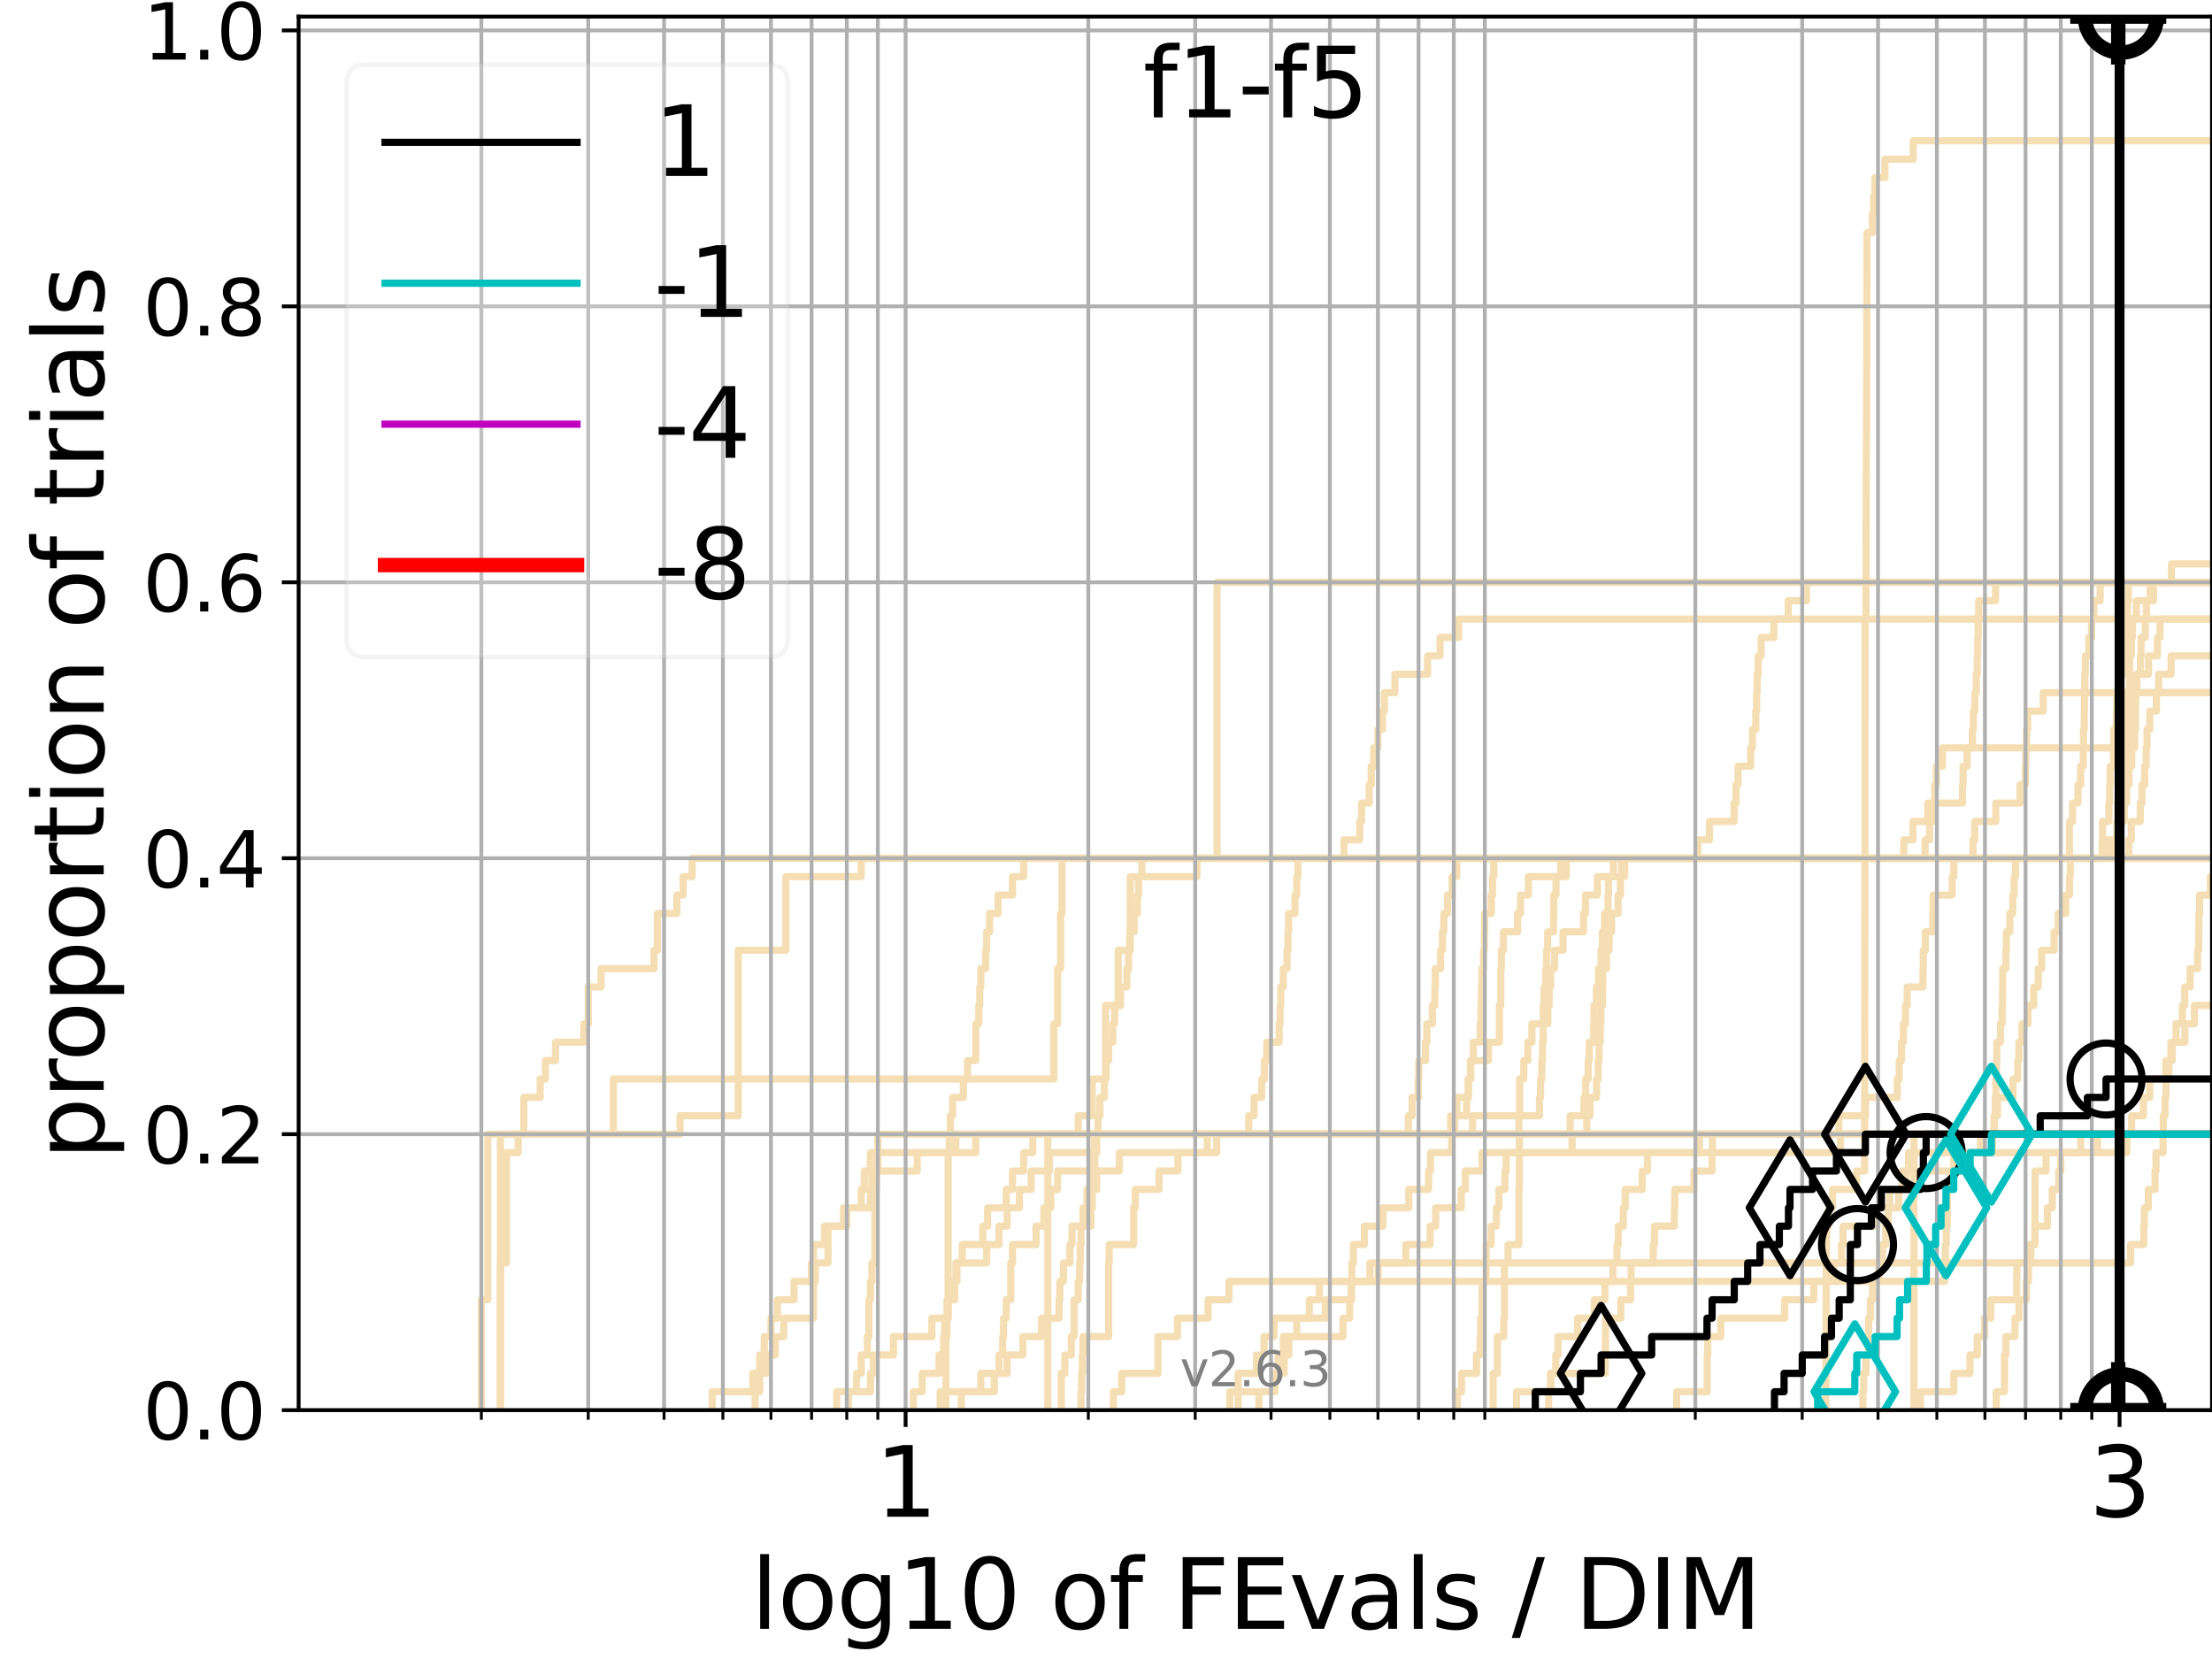 <?xml version="1.0" encoding="utf-8" standalone="no"?>
<!DOCTYPE svg PUBLIC "-//W3C//DTD SVG 1.1//EN"
  "http://www.w3.org/Graphics/SVG/1.1/DTD/svg11.dtd">
<svg xmlns:xlink="http://www.w3.org/1999/xlink" width="460.8pt" height="345.6pt" viewBox="0 0 460.8 345.6" xmlns="http://www.w3.org/2000/svg" version="1.1">
 <defs>
  <style type="text/css">*{stroke-linejoin: round; stroke-linecap: butt}</style>
 </defs>
 <g id="figure_1">
  <g id="patch_1">
   <path d="M 0 345.6 
L 460.8 345.6 
L 460.8 0 
L 0 0 
z
" style="fill: #ffffff"/>
  </g>
  <g id="axes_1">
   <g id="patch_2">
    <path d="M 62.208 293.76 
L 460.8 293.76 
L 460.8 3.456 
L 62.208 3.456 
z
" style="fill: #ffffff"/>
   </g>
   <g id="line2d_1">
    <path d="M 218.276 293.76 
L 218.276 289.928 
L 218.276 289.928 
L 218.276 286.095 
L 218.276 286.095 
L 218.276 282.263 
L 218.276 282.263 
L 218.276 278.43 
L 218.276 278.43 
L 218.276 274.598 
L 218.276 274.598 
L 218.276 270.766 
L 218.276 270.766 
L 218.276 266.933 
L 218.276 266.933 
L 218.276 263.101 
L 218.276 263.101 
L 218.276 259.268 
L 218.276 259.268 
L 218.276 255.436 
L 218.276 255.436 
L 218.276 251.604 
L 218.276 251.604 
L 218.276 247.771 
L 218.276 247.771 
L 218.276 243.939 
L 218.276 243.939 
L 218.276 240.106 
L 218.276 240.106 
L 218.276 236.274 
L 224.619 236.274 
L 224.619 232.442 
L 227.535 232.442 
L 227.535 228.609 
L 227.535 228.609 
L 227.535 224.777 
L 230.305 224.777 
L 230.305 220.944 
L 230.305 220.944 
L 230.305 217.112 
L 230.305 217.112 
L 230.305 213.28 
L 230.305 213.28 
L 230.305 209.447 
L 232.941 209.447 
L 232.941 205.615 
L 232.941 205.615 
L 232.941 201.782 
L 232.941 201.782 
L 232.941 197.95 
L 235.457 197.95 
L 235.457 194.118 
L 235.457 194.118 
L 235.457 190.285 
L 235.457 190.285 
L 235.457 186.453 
L 235.457 186.453 
L 235.457 182.621 
L 237.862 182.621 
L 237.862 178.788 
L 401.022 178.788 
L 401.022 174.956 
L 401.978 174.956 
L 401.978 171.123 
L 402.685 171.123 
L 402.685 167.291 
L 403.035 167.291 
L 403.035 163.459 
L 403.383 163.459 
L 403.383 159.626 
L 404.639 159.626 
L 404.639 155.794 
L 441.021 155.794 
L 441.021 151.961 
L 441.485 151.961 
L 441.485 148.129 
L 441.945 148.129 
L 441.945 144.297 
L 461.8 144.297 
" clip-path="url(#pd501502794)" style="fill: none; stroke: #f5deb3; stroke-width: 1.5; stroke-linecap: square"/>
   </g>
   <g id="line2d_2">
    <path d="M 398.699 293.76 
L 398.699 282.263 
L 398.699 282.263 
L 398.699 270.766 
L 398.705 270.766 
L 398.705 259.268 
L 398.705 259.268 
L 398.705 247.771 
L 398.705 247.771 
L 398.705 236.274 
L 461.8 236.274 
" clip-path="url(#pd501502794)" style="fill: none; stroke: #f5deb3; stroke-width: 1.5; stroke-linecap: square"/>
   </g>
   <g id="line2d_3">
    <path d="M 197.04 293.76 
L 197.04 289.928 
L 197.04 289.928 
L 197.04 286.095 
L 197.04 286.095 
L 197.04 282.263 
L 197.04 282.263 
L 197.04 278.43 
L 197.276 278.43 
L 197.276 274.598 
L 197.51 274.598 
L 197.51 270.766 
L 197.51 270.766 
L 197.51 266.933 
L 197.51 266.933 
L 197.51 263.101 
L 197.51 263.101 
L 197.51 259.268 
L 197.51 259.268 
L 197.51 255.436 
L 197.51 255.436 
L 197.51 251.604 
L 197.51 251.604 
L 197.51 247.771 
L 197.51 247.771 
L 197.51 243.939 
L 197.51 243.939 
L 197.51 240.106 
L 197.743 240.106 
L 197.743 236.274 
L 197.975 236.274 
L 197.975 232.442 
L 198.437 232.442 
L 198.437 228.609 
L 200.688 228.609 
L 200.688 224.777 
L 201.563 224.777 
L 201.563 220.944 
L 203.272 220.944 
L 203.272 217.112 
L 203.272 217.112 
L 203.272 213.28 
L 203.9 213.28 
L 203.9 209.447 
L 204.108 209.447 
L 204.108 205.615 
L 204.314 205.615 
L 204.314 201.782 
L 205.337 201.782 
L 205.337 197.95 
L 205.539 197.95 
L 205.539 194.118 
L 206.142 194.118 
L 206.142 190.285 
L 207.91 190.285 
L 207.91 186.453 
L 210.92 186.453 
L 210.92 182.621 
L 213.249 182.621 
L 213.249 178.788 
L 213.249 178.788 
L 213.249 178.788 
L 460.8 178.788 
" clip-path="url(#pd501502794)" style="fill: none; stroke: #f5deb3; stroke-width: 1.5; stroke-linecap: square"/>
   </g>
   <g id="line2d_4">
    <path d="M 157.301 293.76 
L 157.301 289.928 
L 158.265 289.928 
L 158.265 286.095 
L 159.679 286.095 
L 159.679 282.263 
L 161.51 282.263 
L 161.51 278.43 
L 163.281 278.43 
L 163.281 274.598 
L 169.458 274.598 
L 169.458 270.766 
L 169.458 270.766 
L 169.458 266.933 
L 169.846 266.933 
L 169.846 263.101 
L 172.489 263.101 
L 172.489 259.268 
L 172.489 259.268 
L 172.489 255.436 
L 175.709 255.436 
L 175.709 251.604 
L 179.405 251.604 
L 179.405 247.771 
L 180.051 247.771 
L 180.051 243.939 
L 181.321 243.939 
L 181.321 240.106 
L 203.272 240.106 
L 203.272 236.274 
L 303.051 236.274 
L 303.051 232.442 
L 305.525 232.442 
L 305.525 228.609 
L 305.884 228.609 
L 305.884 224.777 
L 306.304 224.777 
L 306.304 220.944 
L 306.913 220.944 
L 306.913 217.112 
L 308.329 217.112 
L 308.329 213.28 
L 308.515 213.28 
L 308.515 209.447 
L 308.608 209.447 
L 308.608 205.615 
L 308.7 205.615 
L 308.7 201.782 
L 309.039 201.782 
L 309.039 197.95 
L 309.222 197.95 
L 309.222 194.118 
L 309.283 194.118 
L 309.283 190.285 
L 310.67 190.285 
L 310.67 186.453 
L 310.907 186.453 
L 310.907 182.621 
L 311.174 182.621 
L 311.174 178.788 
L 431.098 178.788 
L 431.098 174.956 
L 431.101 174.956 
L 431.101 171.123 
L 431.755 171.123 
L 431.755 167.291 
L 432.875 167.291 
L 432.875 163.459 
L 433.442 163.459 
L 433.442 159.626 
L 433.989 159.626 
L 433.989 155.794 
L 434.04 155.794 
L 434.04 151.961 
L 434.181 151.961 
L 434.181 148.129 
L 434.219 148.129 
L 434.219 144.297 
L 434.3 144.297 
L 434.3 140.464 
L 434.401 140.464 
L 434.401 136.632 
L 435.146 136.632 
L 435.146 132.799 
L 435.705 132.799 
L 435.705 128.967 
L 436.185 128.967 
L 436.185 125.135 
L 437.489 125.135 
L 437.489 121.302 
L 437.489 121.302 
L 437.489 121.302 
L 460.8 121.302 
" clip-path="url(#pd501502794)" style="fill: none; stroke: #f5deb3; stroke-width: 1.5; stroke-linecap: square"/>
   </g>
   <g id="line2d_5">
    <path d="M 388.07 293.76 
L 388.07 289.928 
L 388.237 289.928 
L 388.237 286.095 
L 388.735 286.095 
L 388.735 282.263 
L 389.221 282.263 
L 389.221 278.43 
L 389.264 278.43 
L 389.264 274.598 
L 389.654 274.598 
L 389.654 270.766 
L 390.069 270.766 
L 390.069 266.933 
L 391.392 266.933 
L 391.392 263.101 
L 392.133 263.101 
L 392.133 259.268 
L 392.818 259.268 
L 392.818 255.436 
L 393.342 255.436 
L 393.342 251.604 
L 395.549 251.604 
L 395.549 247.771 
L 396.255 247.771 
L 396.255 243.939 
L 397.58 243.939 
L 397.58 240.106 
L 415.086 240.106 
L 415.086 236.274 
L 415.086 236.274 
L 415.086 236.274 
L 460.8 236.274 
" clip-path="url(#pd501502794)" style="fill: none; stroke: #f5deb3; stroke-width: 1.5; stroke-linecap: square"/>
   </g>
   <g id="line2d_6"/>
   <g id="line2d_7">
    <path d="M 195.849 293.76 
L 195.849 289.928 
L 207.131 289.928 
L 207.131 286.095 
L 208.103 286.095 
L 208.103 282.263 
L 208.868 282.263 
L 208.868 278.43 
L 209.058 278.43 
L 209.058 274.598 
L 209.623 274.598 
L 209.623 270.766 
L 210.553 270.766 
L 210.553 266.933 
L 210.553 266.933 
L 210.553 263.101 
L 210.92 263.101 
L 210.92 259.268 
L 215.82 259.268 
L 215.82 255.436 
L 217.469 255.436 
L 217.469 251.604 
L 218.912 251.604 
L 218.912 247.771 
L 220.318 247.771 
L 220.318 243.939 
L 228.074 243.939 
L 228.074 240.106 
L 228.074 240.106 
L 228.074 236.274 
L 330.553 236.274 
L 330.553 232.442 
L 331.233 232.442 
L 331.233 228.609 
L 332.607 228.609 
L 332.607 224.777 
L 332.946 224.777 
L 332.946 220.944 
L 333.104 220.944 
L 333.104 217.112 
L 333.361 217.112 
L 333.361 213.28 
L 333.498 213.28 
L 333.498 209.447 
L 333.851 209.447 
L 333.851 205.615 
L 333.87 205.615 
L 333.87 201.782 
L 334.684 201.782 
L 334.684 197.95 
L 335.219 197.95 
L 335.219 194.118 
L 335.731 194.118 
L 335.731 190.285 
L 337.072 190.285 
L 337.072 186.453 
L 337.567 186.453 
L 337.567 182.621 
L 337.821 182.621 
L 337.821 178.788 
L 443.488 178.788 
L 443.488 174.956 
L 443.981 174.956 
L 443.981 171.123 
L 445.851 171.123 
L 445.851 167.291 
L 446.223 167.291 
L 446.223 163.459 
L 446.779 163.459 
L 446.779 159.626 
L 447.083 159.626 
L 447.083 155.794 
L 447.269 155.794 
L 447.269 151.961 
L 447.842 151.961 
L 447.842 148.129 
L 449.216 148.129 
L 449.216 144.297 
L 449.691 144.297 
L 449.691 140.464 
L 452.278 140.464 
L 452.278 136.632 
L 461.8 136.632 
" clip-path="url(#pd501502794)" style="fill: none; stroke: #f5deb3; stroke-width: 1.5; stroke-linecap: square"/>
   </g>
   <g id="line2d_8">
    <path d="M 415.858 293.76 
L 415.858 289.928 
L 417.567 289.928 
L 417.571 282.263 
L 417.872 282.263 
L 417.872 278.43 
L 419.746 278.43 
L 419.746 274.598 
L 420.589 274.598 
L 420.589 270.766 
L 422.116 270.766 
L 422.116 266.933 
L 422.575 266.933 
L 422.575 263.101 
L 423.039 263.101 
L 423.039 259.268 
L 423.928 259.268 
L 423.928 255.436 
L 426.515 255.436 
L 426.515 251.604 
L 427.513 251.604 
L 427.513 247.771 
L 428.875 247.771 
L 428.875 243.939 
L 429.285 243.939 
L 429.285 240.106 
L 433.454 240.106 
L 433.454 236.274 
L 461.8 236.274 
L 461.8 236.274 
" clip-path="url(#pd501502794)" style="fill: none; stroke: #f5deb3; stroke-width: 1.5; stroke-linecap: square"/>
   </g>
   <g id="line2d_9">
    <path d="M 190.277 293.76 
L 190.277 289.928 
L 192.112 289.928 
L 192.112 286.095 
L 195.608 286.095 
L 195.608 282.263 
L 196.567 282.263 
L 196.567 278.43 
L 196.804 278.43 
L 196.804 274.598 
L 197.51 274.598 
L 197.51 270.766 
L 198.894 270.766 
L 198.894 266.933 
L 199.122 266.933 
L 199.122 263.101 
L 200.467 263.101 
L 200.467 259.268 
L 204.726 259.268 
L 204.726 255.436 
L 205.741 255.436 
L 205.741 251.604 
L 209.623 251.604 
L 209.623 247.771 
L 210.92 247.771 
L 210.92 243.939 
L 213.249 243.939 
L 213.249 240.106 
L 215.146 240.106 
L 215.146 236.274 
L 327.089 236.274 
L 327.089 232.442 
L 329.97 232.442 
L 329.97 228.609 
L 330.325 228.609 
L 330.325 224.777 
L 330.843 224.777 
L 330.843 220.944 
L 331.069 220.944 
L 331.069 217.112 
L 331.985 217.112 
L 331.985 213.28 
L 332.046 213.28 
L 332.046 209.447 
L 332.568 209.447 
L 332.568 205.615 
L 332.985 205.615 
L 332.985 201.782 
L 333.538 201.782 
L 333.538 197.95 
L 333.812 197.95 
L 333.812 194.118 
L 334.279 194.118 
L 334.279 190.285 
L 334.99 190.285 
L 334.99 186.453 
L 335.067 186.453 
L 335.067 182.621 
L 338.453 182.621 
L 338.453 178.788 
L 437.931 178.788 
L 437.931 174.956 
L 437.998 174.956 
L 437.998 171.123 
L 439.315 171.123 
L 439.315 167.291 
L 439.467 167.291 
L 439.467 163.459 
L 439.595 163.459 
L 439.595 159.626 
L 440.282 159.626 
L 440.282 155.794 
L 440.324 155.794 
L 440.324 151.961 
L 440.874 151.961 
L 440.874 148.129 
L 440.974 148.129 
L 440.974 144.297 
L 441.279 144.297 
L 441.279 140.464 
L 442.59 140.464 
L 442.59 136.632 
L 442.638 136.632 
L 442.638 132.799 
L 442.824 132.799 
L 442.824 128.967 
L 443.166 128.967 
L 443.166 125.135 
L 443.376 125.135 
L 443.376 121.302 
L 443.376 121.302 
L 443.376 121.302 
L 460.8 121.302 
" clip-path="url(#pd501502794)" style="fill: none; stroke: #f5deb3; stroke-width: 1.5; stroke-linecap: square"/>
   </g>
   <g id="line2d_10">
    <path d="M 231.952 293.76 
L 231.952 289.928 
L 233.672 289.928 
L 233.672 286.095 
L 241.231 286.095 
L 241.231 282.263 
L 241.231 282.263 
L 241.231 278.43 
L 245.293 278.43 
L 245.293 274.598 
L 251.663 274.598 
L 251.663 270.766 
L 256.018 270.766 
L 256.018 266.933 
L 405.11 266.933 
L 405.11 263.101 
L 405.243 263.101 
L 405.243 259.268 
L 405.44 259.268 
L 405.44 255.436 
L 405.646 255.436 
L 405.646 251.604 
L 405.662 251.604 
L 405.662 247.771 
L 406.39 247.771 
L 406.39 243.939 
L 407.002 243.939 
L 407.002 240.106 
L 443.078 240.106 
L 443.078 236.274 
L 461.8 236.274 
" clip-path="url(#pd501502794)" style="fill: none; stroke: #f5deb3; stroke-width: 1.5; stroke-linecap: square"/>
   </g>
   <g id="line2d_11">
    <path d="M 148.348 293.76 
L 148.348 289.928 
L 156.813 289.928 
L 156.813 286.095 
L 158.265 286.095 
L 158.265 282.263 
L 159.212 282.263 
L 159.212 278.43 
L 160.602 278.43 
L 160.602 274.598 
L 161.958 274.598 
L 161.958 270.766 
L 165.418 270.766 
L 165.418 266.933 
L 169.067 266.933 
L 169.067 263.101 
L 169.458 263.101 
L 169.458 259.268 
L 171.746 259.268 
L 171.746 255.436 
L 176.4 255.436 
L 176.4 251.604 
L 181.321 251.604 
L 181.321 247.771 
L 181.634 247.771 
L 181.634 243.939 
L 191.071 243.939 
L 191.071 240.106 
L 199.122 240.106 
L 199.122 236.274 
L 293.394 236.274 
L 293.394 232.442 
L 294.163 232.442 
L 294.163 228.609 
L 295.434 228.609 
L 295.434 224.777 
L 295.552 224.777 
L 295.552 220.944 
L 296.945 220.944 
L 296.945 217.112 
L 297.25 217.112 
L 297.25 213.28 
L 298.379 213.28 
L 298.379 209.447 
L 298.898 209.447 
L 298.898 205.615 
L 299.008 205.615 
L 299.008 201.782 
L 300.101 201.782 
L 300.101 197.95 
L 300.497 197.95 
L 300.497 194.118 
L 300.783 194.118 
L 300.783 190.285 
L 301.561 190.285 
L 301.561 186.453 
L 302.502 186.453 
L 302.502 182.621 
L 303.46 182.621 
L 303.46 178.788 
L 303.46 178.788 
L 303.46 178.788 
L 460.8 178.788 
" clip-path="url(#pd501502794)" style="fill: none; stroke: #f5deb3; stroke-width: 1.5; stroke-linecap: square"/>
   </g>
   <g id="line2d_12">
    <path d="M 104.243 293.76 
L 104.243 289.928 
L 104.243 289.928 
L 104.243 286.095 
L 104.243 286.095 
L 104.243 282.263 
L 104.243 282.263 
L 104.243 278.43 
L 104.243 278.43 
L 104.243 274.598 
L 104.243 274.598 
L 104.243 270.766 
L 104.243 270.766 
L 104.243 266.933 
L 104.243 266.933 
L 104.243 263.101 
L 104.243 263.101 
L 104.243 259.268 
L 104.243 259.268 
L 104.243 255.436 
L 104.243 255.436 
L 104.243 251.604 
L 104.243 251.604 
L 104.243 247.771 
L 104.243 247.771 
L 104.243 243.939 
L 104.243 243.939 
L 104.243 240.106 
L 104.243 240.106 
L 104.243 236.274 
L 141.665 236.274 
L 141.665 232.442 
L 153.79 232.442 
L 153.79 228.609 
L 153.79 228.609 
L 153.79 224.777 
L 153.79 224.777 
L 153.79 220.944 
L 153.79 220.944 
L 153.79 217.112 
L 153.79 217.112 
L 153.79 213.28 
L 153.79 213.28 
L 153.79 209.447 
L 153.79 209.447 
L 153.79 205.615 
L 153.79 205.615 
L 153.79 201.782 
L 153.79 201.782 
L 153.79 197.95 
L 163.715 197.95 
L 163.715 194.118 
L 163.715 194.118 
L 163.715 190.285 
L 163.715 190.285 
L 163.715 186.453 
L 163.715 186.453 
L 163.715 182.621 
L 179.405 182.621 
L 179.405 178.788 
L 396.593 178.788 
L 396.593 174.956 
L 398.519 174.956 
L 398.519 171.123 
L 401.588 171.123 
L 401.588 167.291 
L 408.815 167.291 
L 408.815 163.459 
L 408.945 163.459 
L 408.945 159.626 
L 409.778 159.626 
L 409.778 155.794 
L 410.879 155.794 
L 410.879 151.961 
L 411.099 151.961 
L 411.099 148.129 
L 411.4 148.129 
L 411.4 144.297 
L 411.679 144.297 
L 411.679 140.464 
L 411.896 140.464 
L 411.896 136.632 
L 411.995 136.632 
L 411.995 132.799 
L 412.094 132.799 
L 412.094 128.967 
L 412.192 128.967 
L 412.192 125.135 
L 415.718 125.135 
L 415.718 121.302 
L 415.718 121.302 
L 415.718 121.302 
L 460.8 121.302 
" clip-path="url(#pd501502794)" style="fill: none; stroke: #f5deb3; stroke-width: 1.5; stroke-linecap: square"/>
   </g>
   <g id="line2d_13">
    <path d="M 311.055 293.76 
L 311.055 289.928 
L 311.055 289.928 
L 311.055 286.095 
L 311.935 286.095 
L 311.935 282.263 
L 311.935 282.263 
L 311.935 278.43 
L 313.257 278.43 
L 313.257 274.598 
L 313.399 274.598 
L 313.399 270.766 
L 313.399 270.766 
L 313.399 266.933 
L 313.399 266.933 
L 313.399 263.101 
L 314.158 263.101 
L 314.158 259.268 
L 316.402 259.268 
L 316.402 255.436 
L 316.402 255.436 
L 316.402 251.604 
L 316.402 251.604 
L 316.402 247.771 
L 316.509 247.771 
L 316.509 243.939 
L 316.509 243.939 
L 316.509 240.106 
L 316.509 240.106 
L 316.509 236.274 
L 316.509 236.274 
L 316.509 236.274 
L 460.8 236.274 
" clip-path="url(#pd501502794)" style="fill: none; stroke: #f5deb3; stroke-width: 1.5; stroke-linecap: square"/>
   </g>
   <g id="line2d_14">
    <path d="M 176.742 293.76 
L 176.742 289.928 
L 178.422 289.928 
L 178.422 286.095 
L 179.405 286.095 
L 179.405 282.263 
L 180.69 282.263 
L 180.69 278.43 
L 181.006 278.43 
L 181.006 274.598 
L 181.006 274.598 
L 181.006 270.766 
L 181.321 270.766 
L 181.321 266.933 
L 181.634 266.933 
L 181.634 263.101 
L 182.254 263.101 
L 182.254 259.268 
L 182.254 259.268 
L 182.254 255.436 
L 182.254 255.436 
L 182.254 251.604 
L 182.254 251.604 
L 182.254 247.771 
L 182.562 247.771 
L 182.562 243.939 
L 182.868 243.939 
L 182.868 240.106 
L 182.868 240.106 
L 182.868 236.274 
L 260.128 236.274 
L 260.128 232.442 
L 261.238 232.442 
L 261.238 228.609 
L 262.825 228.609 
L 262.825 224.777 
L 263.392 224.777 
L 263.392 220.944 
L 263.882 220.944 
L 263.882 217.112 
L 266.472 217.112 
L 266.472 213.28 
L 266.671 213.28 
L 266.671 209.447 
L 266.803 209.447 
L 266.803 205.615 
L 267.33 205.615 
L 267.33 201.782 
L 268.111 201.782 
L 268.111 197.95 
L 268.304 197.95 
L 268.304 194.118 
L 268.433 194.118 
L 268.433 190.285 
L 269.766 190.285 
L 269.766 186.453 
L 270.14 186.453 
L 270.14 182.621 
L 270.389 182.621 
L 270.389 178.788 
L 279.976 178.788 
L 279.976 174.956 
L 283.259 174.956 
L 283.259 171.123 
L 283.65 171.123 
L 283.65 167.291 
L 285.233 167.291 
L 285.233 163.459 
L 285.658 163.459 
L 285.658 159.626 
L 286.171 159.626 
L 286.171 155.794 
L 287.048 155.794 
L 287.048 151.961 
L 288.001 151.961 
L 288.001 148.129 
L 288.404 148.129 
L 288.404 144.297 
L 290.592 144.297 
L 290.592 140.464 
L 297.402 140.464 
L 297.402 136.632 
L 299.993 136.632 
L 299.993 132.799 
L 303.866 132.799 
L 303.866 128.967 
L 461.8 128.967 
" clip-path="url(#pd501502794)" style="fill: none; stroke: #f5deb3; stroke-width: 1.5; stroke-linecap: square"/>
   </g>
   <g id="line2d_15"/>
   <g id="line2d_16">
    <path d="M 322.607 293.76 
L 322.607 289.928 
L 323.06 289.928 
L 323.06 286.095 
L 324.096 286.095 
L 324.096 282.263 
L 324.56 282.263 
L 324.56 278.43 
L 328.656 278.43 
L 328.656 274.598 
L 332.126 274.598 
L 332.126 270.766 
L 334.337 270.766 
L 334.337 266.933 
L 336.032 266.933 
L 336.032 263.101 
L 336.851 263.101 
L 336.851 259.268 
L 337.127 259.268 
L 337.127 255.436 
L 338.165 255.436 
L 338.165 251.604 
L 338.561 251.604 
L 338.561 247.771 
L 342.115 247.771 
L 342.115 243.939 
L 343.195 243.939 
L 343.195 240.106 
L 354.035 240.106 
L 354.035 236.274 
L 415.409 236.274 
L 415.409 232.442 
L 416.112 232.442 
L 416.112 228.609 
L 419.348 228.609 
L 419.348 224.777 
L 420.339 224.777 
L 420.339 220.944 
L 420.569 220.944 
L 420.569 217.112 
L 421.228 217.112 
L 421.228 213.28 
L 422.455 213.28 
L 422.455 209.447 
L 423.651 209.447 
L 423.651 205.615 
L 424.616 205.615 
L 424.616 201.782 
L 425.31 201.782 
L 425.31 197.95 
L 427.898 197.95 
L 427.898 194.118 
L 428.764 194.118 
L 428.764 190.285 
L 430.322 190.285 
L 430.322 186.453 
L 431.111 186.453 
L 431.111 182.621 
L 431.277 182.621 
L 431.277 178.788 
L 440.099 178.788 
L 440.099 174.956 
L 441.044 174.956 
L 441.044 171.123 
L 442.498 171.123 
L 442.498 167.291 
L 443.014 167.291 
L 443.014 163.459 
L 443.517 163.459 
L 443.517 159.626 
L 443.744 159.626 
L 443.744 155.794 
L 443.926 155.794 
L 444.031 148.129 
L 444.548 148.129 
L 444.548 144.297 
L 445.161 144.297 
L 445.161 140.464 
L 445.889 140.464 
L 445.889 136.632 
L 446.033 136.632 
L 446.033 132.799 
L 446.909 132.799 
L 446.909 128.967 
L 447.138 128.967 
L 447.138 125.135 
L 447.935 125.135 
L 447.935 121.302 
L 452.337 121.302 
L 452.337 117.47 
L 461.8 117.47 
L 461.8 117.47 
" clip-path="url(#pd501502794)" style="fill: none; stroke: #f5deb3; stroke-width: 1.5; stroke-linecap: square"/>
   </g>
   <g id="line2d_17">
    <path d="M 349.282 293.76 
L 349.282 289.928 
L 355.633 289.928 
L 355.633 286.095 
L 355.633 286.095 
L 355.633 282.263 
L 355.764 282.263 
L 355.764 278.43 
L 358.472 278.43 
L 358.472 274.598 
L 371.778 274.598 
L 371.778 270.766 
L 377.821 270.766 
L 377.821 266.933 
L 381.947 266.933 
L 381.947 263.101 
L 383.604 263.101 
L 383.604 259.268 
L 383.934 259.268 
L 383.934 255.436 
L 391.042 255.436 
L 391.042 251.604 
L 393.638 251.604 
L 393.638 247.771 
L 397.076 247.771 
L 397.076 243.939 
L 407.575 243.939 
L 407.575 240.106 
L 412.585 240.106 
L 412.585 236.274 
L 461.8 236.274 
" clip-path="url(#pd501502794)" style="fill: none; stroke: #f5deb3; stroke-width: 1.5; stroke-linecap: square"/>
   </g>
   <g id="line2d_18">
    <path d="M 104.243 293.76 
L 104.243 289.928 
L 104.243 289.928 
L 104.243 286.095 
L 104.243 286.095 
L 104.243 282.263 
L 104.243 282.263 
L 104.243 278.43 
L 104.243 278.43 
L 104.243 274.598 
L 104.243 274.598 
L 104.243 270.766 
L 104.243 270.766 
L 104.243 266.933 
L 104.243 266.933 
L 104.243 263.101 
L 105.506 263.101 
L 105.506 259.268 
L 105.506 259.268 
L 105.506 255.436 
L 105.506 255.436 
L 105.506 251.604 
L 105.506 251.604 
L 105.506 247.771 
L 105.506 247.771 
L 105.506 243.939 
L 105.506 243.939 
L 105.506 240.106 
L 107.947 240.106 
L 107.947 236.274 
L 109.128 236.274 
L 109.128 232.442 
L 109.128 232.442 
L 109.128 228.609 
L 112.526 228.609 
L 112.526 224.777 
L 113.613 224.777 
L 113.613 220.944 
L 115.726 220.944 
L 115.726 217.112 
L 121.615 217.112 
L 121.615 213.28 
L 122.538 213.28 
L 122.538 209.447 
L 122.538 209.447 
L 122.538 205.615 
L 125.217 205.615 
L 125.217 201.782 
L 136.237 201.782 
L 136.237 197.95 
L 136.946 197.95 
L 136.946 194.118 
L 136.946 194.118 
L 136.946 190.285 
L 141.015 190.285 
L 141.015 186.453 
L 142.307 186.453 
L 142.307 182.621 
L 144.19 182.621 
L 144.19 178.788 
L 461.8 178.788 
" clip-path="url(#pd501502794)" style="fill: none; stroke: #f5deb3; stroke-width: 1.5; stroke-linecap: square"/>
   </g>
   <g id="line2d_19">
    <path d="M 400.066 293.76 
L 400.066 289.928 
L 407.012 289.928 
L 407.012 286.095 
L 410.363 286.095 
L 410.363 282.263 
L 411.911 282.263 
L 411.911 278.43 
L 413.42 278.43 
L 413.42 274.598 
L 414.716 274.598 
L 414.716 270.766 
L 420.128 270.766 
L 420.128 266.933 
L 420.136 266.933 
L 420.136 263.101 
L 422.699 263.101 
L 422.699 259.268 
L 423.905 259.268 
L 423.905 255.436 
L 423.931 255.436 
L 423.931 251.604 
L 423.939 251.604 
L 423.939 247.771 
L 423.946 247.771 
L 423.946 243.939 
L 426.229 243.939 
L 426.229 240.106 
L 436.943 240.106 
L 436.943 236.274 
L 461.8 236.274 
" clip-path="url(#pd501502794)" style="fill: none; stroke: #f5deb3; stroke-width: 1.5; stroke-linecap: square"/>
   </g>
   <g id="line2d_20">
    <path d="M 174.301 293.76 
L 174.301 289.928 
L 181.321 289.928 
L 181.321 286.095 
L 181.945 286.095 
L 181.945 282.263 
L 186.125 282.263 
L 186.125 278.43 
L 194.137 278.43 
L 194.137 274.598 
L 197.276 274.598 
L 197.276 270.766 
L 198.666 270.766 
L 198.666 266.933 
L 199.348 266.933 
L 199.348 263.101 
L 205.539 263.101 
L 205.539 259.268 
L 208.103 259.268 
L 208.103 255.436 
L 209.81 255.436 
L 209.81 251.604 
L 212.365 251.604 
L 212.365 247.771 
L 214.806 247.771 
L 214.806 243.939 
L 218.595 243.939 
L 218.595 240.106 
L 227.94 240.106 
L 227.94 236.274 
L 302.19 236.274 
L 302.19 232.442 
L 303.46 232.442 
L 303.46 228.609 
L 305.851 228.609 
L 305.851 224.777 
L 306.401 224.777 
L 306.401 220.944 
L 310.071 220.944 
L 310.071 217.112 
L 312.341 217.112 
L 312.341 213.28 
L 312.341 213.28 
L 312.341 209.447 
L 312.629 209.447 
L 312.629 205.615 
L 312.629 205.615 
L 312.629 201.782 
L 312.772 201.782 
L 312.772 197.95 
L 313.2 197.95 
L 313.2 194.118 
L 316.133 194.118 
L 316.133 190.285 
L 316.75 190.285 
L 316.75 186.453 
L 318.377 186.453 
L 318.377 182.621 
L 326.289 182.621 
L 326.289 178.788 
L 411.013 178.788 
L 411.013 174.956 
L 411.385 174.956 
L 411.385 171.123 
L 415.775 171.123 
L 415.775 167.291 
L 420.801 167.291 
L 420.801 163.459 
L 421.916 163.459 
L 421.916 159.626 
L 422.018 159.626 
L 422.018 155.794 
L 422.159 155.794 
L 422.159 151.961 
L 422.404 151.961 
L 422.404 148.129 
L 425.638 148.129 
L 425.638 144.297 
L 461.8 144.297 
" clip-path="url(#pd501502794)" style="fill: none; stroke: #f5deb3; stroke-width: 1.5; stroke-linecap: square"/>
   </g>
   <g id="line2d_21">
    <path d="M 380.347 293.76 
L 380.447 263.101 
L 380.472 263.101 
L 380.514 255.436 
L 380.954 255.436 
L 380.954 251.604 
L 381.759 251.604 
L 381.759 247.771 
L 386.768 247.771 
L 386.768 243.939 
L 388.418 243.939 
L 388.526 174.956 
L 388.534 174.956 
L 388.541 128.967 
L 388.714 128.967 
L 388.807 90.643 
L 388.836 90.643 
L 388.929 48.487 
L 390.013 48.487 
L 390.013 44.654 
L 390.314 44.654 
L 390.314 40.822 
L 390.579 40.822 
L 390.579 36.989 
L 392.671 36.989 
L 392.671 33.157 
L 398.561 33.157 
L 398.561 29.325 
L 398.561 29.325 
L 460.8 29.325 
L 460.8 29.325 
" clip-path="url(#pd501502794)" style="fill: none; stroke: #f5deb3; stroke-width: 1.5; stroke-linecap: square"/>
   </g>
   <g id="line2d_22">
    <path d="M 200.245 293.76 
L 200.245 289.928 
L 204.314 289.928 
L 204.314 286.095 
L 209.81 286.095 
L 209.81 282.263 
L 213.074 282.263 
L 213.074 278.43 
L 216.98 278.43 
L 216.98 274.598 
L 220.626 274.598 
L 220.626 270.766 
L 220.779 270.766 
L 220.779 266.933 
L 221.539 266.933 
L 221.539 263.101 
L 222.88 263.101 
L 222.88 259.268 
L 223.32 259.268 
L 223.32 255.436 
L 227.264 255.436 
L 227.264 251.604 
L 227.535 251.604 
L 227.535 247.771 
L 228.474 247.771 
L 228.474 243.939 
L 233.186 243.939 
L 233.186 240.106 
L 251.489 240.106 
L 251.489 236.274 
L 306.753 236.274 
L 306.753 232.442 
L 316.563 232.442 
L 316.563 228.609 
L 316.563 228.609 
L 316.563 224.777 
L 317.438 224.777 
L 317.438 220.944 
L 318.274 220.944 
L 318.274 217.112 
L 319.122 217.112 
L 319.122 213.28 
L 322.439 213.28 
L 322.439 209.447 
L 322.727 209.447 
L 322.727 205.615 
L 323.037 205.615 
L 323.037 201.782 
L 323.839 201.782 
L 323.839 197.95 
L 325.613 197.95 
L 325.613 194.118 
L 329.886 194.118 
L 329.886 190.285 
L 330.283 190.285 
L 330.283 186.453 
L 332.767 186.453 
L 332.767 182.621 
L 336.088 182.621 
L 336.088 178.788 
L 353.683 178.788 
L 353.683 174.956 
L 356.117 174.956 
L 356.117 171.123 
L 361.255 171.123 
L 361.255 167.291 
L 361.656 167.291 
L 361.656 163.459 
L 362.078 163.459 
L 362.078 159.626 
L 364.699 159.626 
L 364.699 155.794 
L 365.054 155.794 
L 365.054 151.961 
L 365.768 151.961 
L 365.768 148.129 
L 365.942 148.129 
L 365.942 144.297 
L 366.051 144.297 
L 366.051 140.464 
L 366.257 140.464 
L 366.257 136.632 
L 366.881 136.632 
L 366.881 132.799 
L 369.522 132.799 
L 369.522 128.967 
L 372.517 128.967 
L 372.517 125.135 
L 376.337 125.135 
L 376.337 121.302 
L 376.337 121.302 
L 376.337 121.302 
L 460.8 121.302 
" clip-path="url(#pd501502794)" style="fill: none; stroke: #f5deb3; stroke-width: 1.5; stroke-linecap: square"/>
   </g>
   <g id="line2d_23">
    <path d="M 256.179 293.76 
L 256.179 289.928 
L 265.532 289.928 
L 265.532 286.095 
L 267.526 286.095 
L 267.526 282.263 
L 268.497 282.263 
L 268.497 278.43 
L 270.14 278.43 
L 270.14 274.598 
L 272.754 274.598 
L 272.754 270.766 
L 274.851 270.766 
L 274.851 266.933 
L 287.094 266.933 
L 287.094 263.101 
L 443.829 263.101 
L 443.829 259.268 
L 446.594 259.268 
L 446.594 255.436 
L 446.707 255.436 
L 446.707 251.604 
L 447.531 251.604 
L 447.531 247.771 
L 448.931 247.771 
L 448.931 243.939 
L 449.13 243.939 
L 449.13 240.106 
L 450.609 240.106 
L 450.609 236.274 
L 450.653 236.274 
L 450.653 232.442 
L 451.013 232.442 
L 451.013 228.609 
L 451.204 228.609 
L 451.204 224.777 
L 451.825 224.777 
L 451.825 220.944 
L 452.247 220.944 
L 452.247 217.112 
L 455.151 217.112 
L 455.151 213.28 
L 457.134 213.28 
L 457.134 209.447 
L 461.8 209.447 
" clip-path="url(#pd501502794)" style="fill: none; stroke: #f5deb3; stroke-width: 1.5; stroke-linecap: square"/>
   </g>
   <g id="line2d_24">
    <path d="M 315.917 293.76 
L 315.917 289.928 
L 323.013 289.928 
L 323.013 286.095 
L 334.395 286.095 
L 334.395 282.263 
L 334.453 282.263 
L 334.453 278.43 
L 334.472 278.43 
L 334.472 274.598 
L 337.658 274.598 
L 337.658 270.766 
L 339.678 270.766 
L 339.678 266.933 
L 339.783 266.933 
L 339.783 263.101 
L 344.4 263.101 
L 344.4 259.268 
L 344.673 259.268 
L 344.673 255.436 
L 348.793 255.436 
L 348.793 251.604 
L 348.897 251.604 
L 348.897 247.771 
L 352.875 247.771 
L 352.875 243.939 
L 356.661 243.939 
L 356.661 240.106 
L 356.712 240.106 
L 356.712 236.274 
L 444.057 236.274 
L 444.057 232.442 
L 446.524 232.442 
L 446.524 228.609 
L 447.825 228.609 
L 447.825 224.777 
L 451.177 224.777 
L 451.177 220.944 
L 452.528 220.944 
L 452.528 217.112 
L 453.312 217.112 
L 453.312 213.28 
L 454.619 213.28 
L 454.619 209.447 
L 455.119 209.447 
L 455.119 205.615 
L 456.233 205.615 
L 456.233 201.782 
L 457.799 201.782 
L 457.799 197.95 
L 458.022 197.95 
L 458.022 194.118 
L 458.06 194.118 
L 458.06 190.285 
L 458.217 190.285 
L 458.217 186.453 
L 460.464 186.453 
L 460.464 182.621 
L 461.8 182.621 
" clip-path="url(#pd501502794)" style="fill: none; stroke: #f5deb3; stroke-width: 1.5; stroke-linecap: square"/>
   </g>
   <g id="line2d_25">
    <path d="M 262.253 293.76 
L 262.253 289.928 
L 265.599 289.928 
L 265.599 286.095 
L 266.272 286.095 
L 266.272 282.263 
L 267.33 282.263 
L 267.33 278.43 
L 279.767 278.43 
L 279.767 274.598 
L 281.16 274.598 
L 281.16 270.766 
L 281.465 270.766 
L 281.465 266.933 
L 285.375 266.933 
L 285.375 263.101 
L 292.861 263.101 
L 292.861 259.268 
L 297.93 259.268 
L 297.93 255.436 
L 299.082 255.436 
L 299.082 251.604 
L 304.402 251.604 
L 304.402 247.771 
L 305.263 247.771 
L 305.263 243.939 
L 308.731 243.939 
L 308.731 240.106 
L 383.398 240.106 
L 383.398 236.274 
L 461.8 236.274 
" clip-path="url(#pd501502794)" style="fill: none; stroke: #f5deb3; stroke-width: 1.5; stroke-linecap: square"/>
   </g>
   <g id="line2d_26">
    <path d="M 303.596 293.76 
L 303.596 289.928 
L 304.469 289.928 
L 304.469 286.095 
L 307.578 286.095 
L 307.578 282.263 
L 308.329 282.263 
L 308.329 278.43 
L 308.453 278.43 
L 308.453 274.598 
L 308.731 274.598 
L 308.731 270.766 
L 308.762 270.766 
L 308.762 266.933 
L 309.588 266.933 
L 309.588 263.101 
L 309.588 263.101 
L 309.588 259.268 
L 310.64 259.268 
L 310.64 255.436 
L 311.702 255.436 
L 311.702 251.604 
L 312.254 251.604 
L 312.254 247.771 
L 313.512 247.771 
L 313.512 243.939 
L 313.766 243.939 
L 313.766 240.106 
L 327.485 240.106 
L 327.485 236.274 
L 383.057 236.274 
L 383.057 232.442 
L 388.627 232.442 
L 388.627 228.609 
L 395.231 228.609 
L 395.231 224.777 
L 395.644 224.777 
L 395.644 220.944 
L 396.136 220.944 
L 396.136 217.112 
L 396.512 217.112 
L 396.512 213.28 
L 396.952 213.28 
L 396.952 209.447 
L 397.31 209.447 
L 397.31 205.615 
L 400.595 205.615 
L 400.595 201.782 
L 400.659 201.782 
L 400.659 197.95 
L 401.074 197.95 
L 401.074 194.118 
L 402.646 194.118 
L 402.646 190.285 
L 402.691 190.285 
L 402.691 186.453 
L 406.676 186.453 
L 406.676 182.621 
L 407.022 182.621 
L 407.022 178.788 
L 439.031 178.788 
L 439.031 174.956 
L 441.74 174.956 
L 441.74 171.123 
L 441.863 171.123 
L 441.863 167.291 
L 442.285 167.291 
L 442.285 163.459 
L 442.333 163.459 
L 442.333 159.626 
L 444.078 159.626 
L 444.078 155.794 
L 444.688 155.794 
L 444.688 151.961 
L 444.888 151.961 
L 444.888 148.129 
L 444.906 148.129 
L 444.906 144.297 
L 445.03 144.297 
L 445.03 140.464 
L 447.587 140.464 
L 447.587 136.632 
L 449.43 136.632 
L 449.43 132.799 
L 449.97 132.799 
L 449.97 128.967 
L 461.8 128.967 
" clip-path="url(#pd501502794)" style="fill: none; stroke: #f5deb3; stroke-width: 1.5; stroke-linecap: square"/>
   </g>
   <g id="line2d_27">
    <path d="M 257.918 293.76 
L 257.918 289.928 
L 257.918 289.928 
L 257.918 286.095 
L 261.748 286.095 
L 261.748 282.263 
L 263.321 282.263 
L 263.321 278.43 
L 265.396 278.43 
L 265.396 274.598 
L 276.094 274.598 
L 276.094 270.766 
L 281.566 270.766 
L 281.566 266.933 
L 281.617 266.933 
L 281.617 263.101 
L 281.919 263.101 
L 281.919 259.268 
L 284.231 259.268 
L 284.231 255.436 
L 288.09 255.436 
L 288.09 251.604 
L 293.475 251.604 
L 293.475 247.771 
L 297.591 247.771 
L 297.591 243.939 
L 298.005 243.939 
L 298.005 240.106 
L 302.363 240.106 
L 302.363 236.274 
L 316.402 236.274 
L 316.402 232.442 
L 320.707 232.442 
L 320.707 228.609 
L 320.929 228.609 
L 320.929 224.777 
L 321.176 224.777 
L 321.176 220.944 
L 321.323 220.944 
L 321.323 217.112 
L 321.47 217.112 
L 321.47 213.28 
L 321.47 213.28 
L 321.47 209.447 
L 321.641 209.447 
L 321.641 205.615 
L 322.005 205.615 
L 322.005 201.782 
L 322.175 201.782 
L 322.175 197.95 
L 322.415 197.95 
L 322.415 194.118 
L 323.628 194.118 
L 323.628 190.285 
L 323.675 190.285 
L 323.675 186.453 
L 324.142 186.453 
L 324.142 182.621 
L 325.135 182.621 
L 325.135 178.788 
L 461.8 178.788 
" clip-path="url(#pd501502794)" style="fill: none; stroke: #f5deb3; stroke-width: 1.5; stroke-linecap: square"/>
   </g>
   <g id="line2d_28">
    <path d="M 225.187 293.76 
L 225.187 289.928 
L 225.328 289.928 
L 225.328 286.095 
L 225.468 286.095 
L 225.468 282.263 
L 225.608 282.263 
L 225.608 278.43 
L 230.944 278.43 
L 230.944 274.598 
L 230.944 274.598 
L 230.944 270.766 
L 230.944 270.766 
L 230.944 266.933 
L 230.944 266.933 
L 230.944 263.101 
L 231.071 263.101 
L 231.071 259.268 
L 236.155 259.268 
L 236.155 255.436 
L 236.155 255.436 
L 236.155 251.604 
L 236.501 251.604 
L 236.501 247.771 
L 241.441 247.771 
L 241.441 243.939 
L 245.391 243.939 
L 245.391 240.106 
L 253.464 240.106 
L 253.464 236.274 
L 415.476 236.274 
L 415.476 232.442 
L 415.652 232.442 
L 415.652 228.609 
L 415.784 228.609 
L 415.784 224.777 
L 415.906 224.777 
L 415.906 220.944 
L 415.981 220.944 
L 415.981 217.112 
L 416.728 217.112 
L 416.728 213.28 
L 417.081 213.28 
L 417.081 209.447 
L 417.166 209.447 
L 417.166 205.615 
L 417.188 205.615 
L 417.188 201.782 
L 417.868 201.782 
L 417.868 197.95 
L 417.961 197.95 
L 417.961 194.118 
L 418.678 194.118 
L 418.678 190.285 
L 419.303 190.285 
L 419.303 186.453 
L 419.598 186.453 
L 419.598 182.621 
L 419.876 182.621 
L 419.876 178.788 
L 438.723 178.788 
L 438.723 174.956 
L 440.969 174.956 
L 440.969 171.123 
L 441.129 171.123 
L 441.129 167.291 
L 441.994 167.291 
L 441.994 163.459 
L 442.043 163.459 
L 442.043 159.626 
L 442.711 159.626 
L 442.711 155.794 
L 443.115 155.794 
L 443.115 151.961 
L 443.214 151.961 
L 443.214 148.129 
L 443.265 148.129 
L 443.265 144.297 
L 443.62 144.297 
L 443.62 140.464 
L 443.633 140.464 
L 443.633 136.632 
L 443.981 136.632 
L 443.981 132.799 
L 444.227 132.799 
L 444.227 128.967 
L 445.035 128.967 
L 445.035 125.135 
L 448.635 125.135 
L 448.635 121.302 
L 448.635 121.302 
L 448.635 121.302 
L 460.8 121.302 
" clip-path="url(#pd501502794)" style="fill: none; stroke: #f5deb3; stroke-width: 1.5; stroke-linecap: square"/>
   </g>
   <g id="line2d_29">
    <path d="M 100.272 293.76 
L 100.272 289.928 
L 100.272 289.928 
L 100.272 286.095 
L 100.272 286.095 
L 100.272 282.263 
L 100.272 282.263 
L 100.272 278.43 
L 100.272 278.43 
L 100.272 274.598 
L 100.272 274.598 
L 100.272 270.766 
L 101.628 270.766 
L 101.628 266.933 
L 101.628 266.933 
L 101.628 263.101 
L 101.628 263.101 
L 101.628 259.268 
L 101.628 259.268 
L 101.628 255.436 
L 101.628 255.436 
L 101.628 251.604 
L 101.628 251.604 
L 101.628 247.771 
L 101.628 247.771 
L 101.628 243.939 
L 101.628 243.939 
L 101.628 240.106 
L 101.628 240.106 
L 101.628 236.274 
L 127.772 236.274 
L 127.772 232.442 
L 127.772 232.442 
L 127.772 228.609 
L 127.772 228.609 
L 127.772 224.777 
L 219.542 224.777 
L 219.542 220.944 
L 219.542 220.944 
L 219.542 217.112 
L 219.542 217.112 
L 219.542 213.28 
L 220.318 213.28 
L 220.318 209.447 
L 220.318 209.447 
L 220.318 205.615 
L 220.318 205.615 
L 220.318 201.782 
L 220.932 201.782 
L 220.932 197.95 
L 220.932 197.95 
L 220.932 194.118 
L 220.932 194.118 
L 220.932 190.285 
L 221.236 190.285 
L 221.236 186.453 
L 221.236 186.453 
L 221.236 182.621 
L 221.236 182.621 
L 221.236 178.788 
L 221.236 178.788 
L 221.236 178.788 
L 460.8 178.788 
" clip-path="url(#pd501502794)" style="fill: none; stroke: #f5deb3; stroke-width: 1.5; stroke-linecap: square"/>
   </g>
   <g id="line2d_30">
    <path d="M 221.084 293.76 
L 221.084 289.928 
L 221.084 289.928 
L 221.084 286.095 
L 221.84 286.095 
L 221.84 282.263 
L 223.174 282.263 
L 223.174 278.43 
L 223.756 278.43 
L 223.756 274.598 
L 223.756 274.598 
L 223.756 270.766 
L 224.619 270.766 
L 224.619 266.933 
L 224.903 266.933 
L 224.903 263.101 
L 225.045 263.101 
L 225.045 259.268 
L 225.187 259.268 
L 225.187 255.436 
L 225.608 255.436 
L 225.608 251.604 
L 226.443 251.604 
L 226.443 247.771 
L 227.128 247.771 
L 227.128 243.939 
L 227.264 243.939 
L 227.264 240.106 
L 228.474 240.106 
L 228.474 236.274 
L 228.739 236.274 
L 228.739 232.442 
L 229.135 232.442 
L 229.135 228.609 
L 230.047 228.609 
L 230.047 224.777 
L 230.433 224.777 
L 230.433 220.944 
L 230.944 220.944 
L 230.944 217.112 
L 231.827 217.112 
L 231.827 213.28 
L 232.201 213.28 
L 232.201 209.447 
L 233.429 209.447 
L 233.429 205.615 
L 234.75 205.615 
L 234.75 201.782 
L 235.104 201.782 
L 235.104 197.95 
L 235.34 197.95 
L 235.34 194.118 
L 236.27 194.118 
L 236.27 190.285 
L 236.958 190.285 
L 236.958 186.453 
L 237.186 186.453 
L 237.186 182.621 
L 249.349 182.621 
L 249.349 178.788 
L 253.548 178.788 
L 253.548 174.956 
L 253.548 174.956 
L 253.548 171.123 
L 253.548 171.123 
L 253.548 167.291 
L 253.548 167.291 
L 253.548 163.459 
L 253.548 163.459 
L 253.548 159.626 
L 253.548 159.626 
L 253.548 155.794 
L 253.548 155.794 
L 253.548 151.961 
L 253.548 151.961 
L 253.548 148.129 
L 253.548 148.129 
L 253.548 144.297 
L 253.548 144.297 
L 253.548 140.464 
L 253.548 140.464 
L 253.548 136.632 
L 253.548 136.632 
L 253.548 132.799 
L 253.548 132.799 
L 253.548 128.967 
L 253.548 128.967 
L 253.548 125.135 
L 253.548 125.135 
L 253.548 121.302 
L 253.548 121.302 
L 253.548 121.302 
L 460.8 121.302 
" clip-path="url(#pd501502794)" style="fill: none; stroke: #f5deb3; stroke-width: 1.5; stroke-linecap: square"/>
   </g>
   <g id="matplotlib.axis_1">
    <g id="xtick_1">
     <g id="line2d_31">
      <path d="M 188.654 293.76 
L 188.654 3.456 
" clip-path="url(#pd501502794)" style="fill: none; stroke: #b0b0b0; stroke-width: 0.8; stroke-linecap: square"/>
     </g>
     <g id="line2d_32">
      <defs>
       <path id="mc89244caa0" d="M 0 0 
L 0 3.5 
" style="stroke: #000000; stroke-width: 0.8"/>
      </defs>
      <g>
       <use xlink:href="#mc89244caa0" x="188.654" y="293.76" style="stroke: #000000; stroke-width: 0.8"/>
      </g>
     </g>
     <g id="text_1">
      <!-- 1 -->
      <g transform="translate(182.291 315.957)scale(0.2 -0.2)">
       <defs>
        <path id="DejaVuSans-31" d="M 794 531 
L 1825 531 
L 1825 4091 
L 703 3866 
L 703 4441 
L 1819 4666 
L 2450 4666 
L 2450 531 
L 3481 531 
L 3481 0 
L 794 0 
L 794 531 
z
" transform="scale(0.016)"/>
       </defs>
       <use xlink:href="#DejaVuSans-31"/>
      </g>
     </g>
    </g>
    <g id="xtick_2">
     <g id="line2d_33">
      <path d="M 441.546 293.76 
L 441.546 3.456 
" clip-path="url(#pd501502794)" style="fill: none; stroke: #b0b0b0; stroke-width: 0.8; stroke-linecap: square"/>
     </g>
     <g id="line2d_34">
      <g>
       <use xlink:href="#mc89244caa0" x="441.546" y="293.76" style="stroke: #000000; stroke-width: 0.8"/>
      </g>
     </g>
     <g id="text_2">
      <!-- 3 -->
      <g transform="translate(435.183 315.957)scale(0.2 -0.2)">
       <defs>
        <path id="DejaVuSans-33" d="M 2597 2516 
Q 3050 2419 3304 2112 
Q 3559 1806 3559 1356 
Q 3559 666 3084 287 
Q 2609 -91 1734 -91 
Q 1441 -91 1130 -33 
Q 819 25 488 141 
L 488 750 
Q 750 597 1062 519 
Q 1375 441 1716 441 
Q 2309 441 2620 675 
Q 2931 909 2931 1356 
Q 2931 1769 2642 2001 
Q 2353 2234 1838 2234 
L 1294 2234 
L 1294 2753 
L 1863 2753 
Q 2328 2753 2575 2939 
Q 2822 3125 2822 3475 
Q 2822 3834 2567 4026 
Q 2313 4219 1838 4219 
Q 1578 4219 1281 4162 
Q 984 4106 628 3988 
L 628 4550 
Q 988 4650 1302 4700 
Q 1616 4750 1894 4750 
Q 2613 4750 3031 4423 
Q 3450 4097 3450 3541 
Q 3450 3153 3228 2886 
Q 3006 2619 2597 2516 
z
" transform="scale(0.016)"/>
       </defs>
       <use xlink:href="#DejaVuSans-33"/>
      </g>
     </g>
    </g>
    <g id="xtick_3">
     <g id="line2d_35">
      <path d="M 100.272 293.76 
L 100.272 3.456 
" clip-path="url(#pd501502794)" style="fill: none; stroke: #b0b0b0; stroke-width: 0.8; stroke-linecap: square"/>
     </g>
     <g id="line2d_36">
      <defs>
       <path id="m6ddcfcb334" d="M 0 0 
L 0 2 
" style="stroke: #000000; stroke-width: 0.6"/>
      </defs>
      <g>
       <use xlink:href="#m6ddcfcb334" x="100.272" y="293.76" style="stroke: #000000; stroke-width: 0.6"/>
      </g>
     </g>
    </g>
    <g id="xtick_4">
     <g id="line2d_37">
      <path d="M 122.538 293.76 
L 122.538 3.456 
" clip-path="url(#pd501502794)" style="fill: none; stroke: #b0b0b0; stroke-width: 0.8; stroke-linecap: square"/>
     </g>
     <g id="line2d_38">
      <g>
       <use xlink:href="#m6ddcfcb334" x="122.538" y="293.76" style="stroke: #000000; stroke-width: 0.6"/>
      </g>
     </g>
    </g>
    <g id="xtick_5">
     <g id="line2d_39">
      <path d="M 138.336 293.76 
L 138.336 3.456 
" clip-path="url(#pd501502794)" style="fill: none; stroke: #b0b0b0; stroke-width: 0.8; stroke-linecap: square"/>
     </g>
     <g id="line2d_40">
      <g>
       <use xlink:href="#m6ddcfcb334" x="138.336" y="293.76" style="stroke: #000000; stroke-width: 0.6"/>
      </g>
     </g>
    </g>
    <g id="xtick_6">
     <g id="line2d_41">
      <path d="M 150.59 293.76 
L 150.59 3.456 
" clip-path="url(#pd501502794)" style="fill: none; stroke: #b0b0b0; stroke-width: 0.8; stroke-linecap: square"/>
     </g>
     <g id="line2d_42">
      <g>
       <use xlink:href="#m6ddcfcb334" x="150.59" y="293.76" style="stroke: #000000; stroke-width: 0.6"/>
      </g>
     </g>
    </g>
    <g id="xtick_7">
     <g id="line2d_43">
      <path d="M 160.602 293.76 
L 160.602 3.456 
" clip-path="url(#pd501502794)" style="fill: none; stroke: #b0b0b0; stroke-width: 0.8; stroke-linecap: square"/>
     </g>
     <g id="line2d_44">
      <g>
       <use xlink:href="#m6ddcfcb334" x="160.602" y="293.76" style="stroke: #000000; stroke-width: 0.6"/>
      </g>
     </g>
    </g>
    <g id="xtick_8">
     <g id="line2d_45">
      <path d="M 169.067 293.76 
L 169.067 3.456 
" clip-path="url(#pd501502794)" style="fill: none; stroke: #b0b0b0; stroke-width: 0.8; stroke-linecap: square"/>
     </g>
     <g id="line2d_46">
      <g>
       <use xlink:href="#m6ddcfcb334" x="169.067" y="293.76" style="stroke: #000000; stroke-width: 0.6"/>
      </g>
     </g>
    </g>
    <g id="xtick_9">
     <g id="line2d_47">
      <path d="M 176.4 293.76 
L 176.4 3.456 
" clip-path="url(#pd501502794)" style="fill: none; stroke: #b0b0b0; stroke-width: 0.8; stroke-linecap: square"/>
     </g>
     <g id="line2d_48">
      <g>
       <use xlink:href="#m6ddcfcb334" x="176.4" y="293.76" style="stroke: #000000; stroke-width: 0.6"/>
      </g>
     </g>
    </g>
    <g id="xtick_10">
     <g id="line2d_49">
      <path d="M 182.868 293.76 
L 182.868 3.456 
" clip-path="url(#pd501502794)" style="fill: none; stroke: #b0b0b0; stroke-width: 0.8; stroke-linecap: square"/>
     </g>
     <g id="line2d_50">
      <g>
       <use xlink:href="#m6ddcfcb334" x="182.868" y="293.76" style="stroke: #000000; stroke-width: 0.6"/>
      </g>
     </g>
    </g>
    <g id="xtick_11">
     <g id="line2d_51">
      <path d="M 226.718 293.76 
L 226.718 3.456 
" clip-path="url(#pd501502794)" style="fill: none; stroke: #b0b0b0; stroke-width: 0.8; stroke-linecap: square"/>
     </g>
     <g id="line2d_52">
      <g>
       <use xlink:href="#m6ddcfcb334" x="226.718" y="293.76" style="stroke: #000000; stroke-width: 0.6"/>
      </g>
     </g>
    </g>
    <g id="xtick_12">
     <g id="line2d_53">
      <path d="M 248.984 293.76 
L 248.984 3.456 
" clip-path="url(#pd501502794)" style="fill: none; stroke: #b0b0b0; stroke-width: 0.8; stroke-linecap: square"/>
     </g>
     <g id="line2d_54">
      <g>
       <use xlink:href="#m6ddcfcb334" x="248.984" y="293.76" style="stroke: #000000; stroke-width: 0.6"/>
      </g>
     </g>
    </g>
    <g id="xtick_13">
     <g id="line2d_55">
      <path d="M 264.782 293.76 
L 264.782 3.456 
" clip-path="url(#pd501502794)" style="fill: none; stroke: #b0b0b0; stroke-width: 0.8; stroke-linecap: square"/>
     </g>
     <g id="line2d_56">
      <g>
       <use xlink:href="#m6ddcfcb334" x="264.782" y="293.76" style="stroke: #000000; stroke-width: 0.6"/>
      </g>
     </g>
    </g>
    <g id="xtick_14">
     <g id="line2d_57">
      <path d="M 277.036 293.76 
L 277.036 3.456 
" clip-path="url(#pd501502794)" style="fill: none; stroke: #b0b0b0; stroke-width: 0.8; stroke-linecap: square"/>
     </g>
     <g id="line2d_58">
      <g>
       <use xlink:href="#m6ddcfcb334" x="277.036" y="293.76" style="stroke: #000000; stroke-width: 0.6"/>
      </g>
     </g>
    </g>
    <g id="xtick_15">
     <g id="line2d_59">
      <path d="M 287.048 293.76 
L 287.048 3.456 
" clip-path="url(#pd501502794)" style="fill: none; stroke: #b0b0b0; stroke-width: 0.8; stroke-linecap: square"/>
     </g>
     <g id="line2d_60">
      <g>
       <use xlink:href="#m6ddcfcb334" x="287.048" y="293.76" style="stroke: #000000; stroke-width: 0.6"/>
      </g>
     </g>
    </g>
    <g id="xtick_16">
     <g id="line2d_61">
      <path d="M 295.513 293.76 
L 295.513 3.456 
" clip-path="url(#pd501502794)" style="fill: none; stroke: #b0b0b0; stroke-width: 0.8; stroke-linecap: square"/>
     </g>
     <g id="line2d_62">
      <g>
       <use xlink:href="#m6ddcfcb334" x="295.513" y="293.76" style="stroke: #000000; stroke-width: 0.6"/>
      </g>
     </g>
    </g>
    <g id="xtick_17">
     <g id="line2d_63">
      <path d="M 302.846 293.76 
L 302.846 3.456 
" clip-path="url(#pd501502794)" style="fill: none; stroke: #b0b0b0; stroke-width: 0.8; stroke-linecap: square"/>
     </g>
     <g id="line2d_64">
      <g>
       <use xlink:href="#m6ddcfcb334" x="302.846" y="293.76" style="stroke: #000000; stroke-width: 0.6"/>
      </g>
     </g>
    </g>
    <g id="xtick_18">
     <g id="line2d_65">
      <path d="M 309.314 293.76 
L 309.314 3.456 
" clip-path="url(#pd501502794)" style="fill: none; stroke: #b0b0b0; stroke-width: 0.8; stroke-linecap: square"/>
     </g>
     <g id="line2d_66">
      <g>
       <use xlink:href="#m6ddcfcb334" x="309.314" y="293.76" style="stroke: #000000; stroke-width: 0.6"/>
      </g>
     </g>
    </g>
    <g id="xtick_19">
     <g id="line2d_67">
      <path d="M 353.164 293.76 
L 353.164 3.456 
" clip-path="url(#pd501502794)" style="fill: none; stroke: #b0b0b0; stroke-width: 0.8; stroke-linecap: square"/>
     </g>
     <g id="line2d_68">
      <g>
       <use xlink:href="#m6ddcfcb334" x="353.164" y="293.76" style="stroke: #000000; stroke-width: 0.6"/>
      </g>
     </g>
    </g>
    <g id="xtick_20">
     <g id="line2d_69">
      <path d="M 375.43 293.76 
L 375.43 3.456 
" clip-path="url(#pd501502794)" style="fill: none; stroke: #b0b0b0; stroke-width: 0.8; stroke-linecap: square"/>
     </g>
     <g id="line2d_70">
      <g>
       <use xlink:href="#m6ddcfcb334" x="375.43" y="293.76" style="stroke: #000000; stroke-width: 0.6"/>
      </g>
     </g>
    </g>
    <g id="xtick_21">
     <g id="line2d_71">
      <path d="M 391.228 293.76 
L 391.228 3.456 
" clip-path="url(#pd501502794)" style="fill: none; stroke: #b0b0b0; stroke-width: 0.8; stroke-linecap: square"/>
     </g>
     <g id="line2d_72">
      <g>
       <use xlink:href="#m6ddcfcb334" x="391.228" y="293.76" style="stroke: #000000; stroke-width: 0.6"/>
      </g>
     </g>
    </g>
    <g id="xtick_22">
     <g id="line2d_73">
      <path d="M 403.482 293.76 
L 403.482 3.456 
" clip-path="url(#pd501502794)" style="fill: none; stroke: #b0b0b0; stroke-width: 0.8; stroke-linecap: square"/>
     </g>
     <g id="line2d_74">
      <g>
       <use xlink:href="#m6ddcfcb334" x="403.482" y="293.76" style="stroke: #000000; stroke-width: 0.6"/>
      </g>
     </g>
    </g>
    <g id="xtick_23">
     <g id="line2d_75">
      <path d="M 413.494 293.76 
L 413.494 3.456 
" clip-path="url(#pd501502794)" style="fill: none; stroke: #b0b0b0; stroke-width: 0.8; stroke-linecap: square"/>
     </g>
     <g id="line2d_76">
      <g>
       <use xlink:href="#m6ddcfcb334" x="413.494" y="293.76" style="stroke: #000000; stroke-width: 0.6"/>
      </g>
     </g>
    </g>
    <g id="xtick_24">
     <g id="line2d_77">
      <path d="M 421.959 293.76 
L 421.959 3.456 
" clip-path="url(#pd501502794)" style="fill: none; stroke: #b0b0b0; stroke-width: 0.8; stroke-linecap: square"/>
     </g>
     <g id="line2d_78">
      <g>
       <use xlink:href="#m6ddcfcb334" x="421.959" y="293.76" style="stroke: #000000; stroke-width: 0.6"/>
      </g>
     </g>
    </g>
    <g id="xtick_25">
     <g id="line2d_79">
      <path d="M 429.292 293.76 
L 429.292 3.456 
" clip-path="url(#pd501502794)" style="fill: none; stroke: #b0b0b0; stroke-width: 0.8; stroke-linecap: square"/>
     </g>
     <g id="line2d_80">
      <g>
       <use xlink:href="#m6ddcfcb334" x="429.292" y="293.76" style="stroke: #000000; stroke-width: 0.6"/>
      </g>
     </g>
    </g>
    <g id="xtick_26">
     <g id="line2d_81">
      <path d="M 435.76 293.76 
L 435.76 3.456 
" clip-path="url(#pd501502794)" style="fill: none; stroke: #b0b0b0; stroke-width: 0.8; stroke-linecap: square"/>
     </g>
     <g id="line2d_82">
      <g>
       <use xlink:href="#m6ddcfcb334" x="435.76" y="293.76" style="stroke: #000000; stroke-width: 0.6"/>
      </g>
     </g>
    </g>
    <g id="text_3">
     <!-- log10 of FEvals / DIM -->
     <g transform="translate(156.431 339.313)scale(0.2 -0.2)">
      <defs>
       <path id="DejaVuSans-6c" d="M 603 4863 
L 1178 4863 
L 1178 0 
L 603 0 
L 603 4863 
z
" transform="scale(0.016)"/>
       <path id="DejaVuSans-6f" d="M 1959 3097 
Q 1497 3097 1228 2736 
Q 959 2375 959 1747 
Q 959 1119 1226 758 
Q 1494 397 1959 397 
Q 2419 397 2687 759 
Q 2956 1122 2956 1747 
Q 2956 2369 2687 2733 
Q 2419 3097 1959 3097 
z
M 1959 3584 
Q 2709 3584 3137 3096 
Q 3566 2609 3566 1747 
Q 3566 888 3137 398 
Q 2709 -91 1959 -91 
Q 1206 -91 779 398 
Q 353 888 353 1747 
Q 353 2609 779 3096 
Q 1206 3584 1959 3584 
z
" transform="scale(0.016)"/>
       <path id="DejaVuSans-67" d="M 2906 1791 
Q 2906 2416 2648 2759 
Q 2391 3103 1925 3103 
Q 1463 3103 1205 2759 
Q 947 2416 947 1791 
Q 947 1169 1205 825 
Q 1463 481 1925 481 
Q 2391 481 2648 825 
Q 2906 1169 2906 1791 
z
M 3481 434 
Q 3481 -459 3084 -895 
Q 2688 -1331 1869 -1331 
Q 1566 -1331 1297 -1286 
Q 1028 -1241 775 -1147 
L 775 -588 
Q 1028 -725 1275 -790 
Q 1522 -856 1778 -856 
Q 2344 -856 2625 -561 
Q 2906 -266 2906 331 
L 2906 616 
Q 2728 306 2450 153 
Q 2172 0 1784 0 
Q 1141 0 747 490 
Q 353 981 353 1791 
Q 353 2603 747 3093 
Q 1141 3584 1784 3584 
Q 2172 3584 2450 3431 
Q 2728 3278 2906 2969 
L 2906 3500 
L 3481 3500 
L 3481 434 
z
" transform="scale(0.016)"/>
       <path id="DejaVuSans-30" d="M 2034 4250 
Q 1547 4250 1301 3770 
Q 1056 3291 1056 2328 
Q 1056 1369 1301 889 
Q 1547 409 2034 409 
Q 2525 409 2770 889 
Q 3016 1369 3016 2328 
Q 3016 3291 2770 3770 
Q 2525 4250 2034 4250 
z
M 2034 4750 
Q 2819 4750 3233 4129 
Q 3647 3509 3647 2328 
Q 3647 1150 3233 529 
Q 2819 -91 2034 -91 
Q 1250 -91 836 529 
Q 422 1150 422 2328 
Q 422 3509 836 4129 
Q 1250 4750 2034 4750 
z
" transform="scale(0.016)"/>
       <path id="DejaVuSans-20" transform="scale(0.016)"/>
       <path id="DejaVuSans-66" d="M 2375 4863 
L 2375 4384 
L 1825 4384 
Q 1516 4384 1395 4259 
Q 1275 4134 1275 3809 
L 1275 3500 
L 2222 3500 
L 2222 3053 
L 1275 3053 
L 1275 0 
L 697 0 
L 697 3053 
L 147 3053 
L 147 3500 
L 697 3500 
L 697 3744 
Q 697 4328 969 4595 
Q 1241 4863 1831 4863 
L 2375 4863 
z
" transform="scale(0.016)"/>
       <path id="DejaVuSans-46" d="M 628 4666 
L 3309 4666 
L 3309 4134 
L 1259 4134 
L 1259 2759 
L 3109 2759 
L 3109 2228 
L 1259 2228 
L 1259 0 
L 628 0 
L 628 4666 
z
" transform="scale(0.016)"/>
       <path id="DejaVuSans-45" d="M 628 4666 
L 3578 4666 
L 3578 4134 
L 1259 4134 
L 1259 2753 
L 3481 2753 
L 3481 2222 
L 1259 2222 
L 1259 531 
L 3634 531 
L 3634 0 
L 628 0 
L 628 4666 
z
" transform="scale(0.016)"/>
       <path id="DejaVuSans-76" d="M 191 3500 
L 800 3500 
L 1894 563 
L 2988 3500 
L 3597 3500 
L 2284 0 
L 1503 0 
L 191 3500 
z
" transform="scale(0.016)"/>
       <path id="DejaVuSans-61" d="M 2194 1759 
Q 1497 1759 1228 1600 
Q 959 1441 959 1056 
Q 959 750 1161 570 
Q 1363 391 1709 391 
Q 2188 391 2477 730 
Q 2766 1069 2766 1631 
L 2766 1759 
L 2194 1759 
z
M 3341 1997 
L 3341 0 
L 2766 0 
L 2766 531 
Q 2569 213 2275 61 
Q 1981 -91 1556 -91 
Q 1019 -91 701 211 
Q 384 513 384 1019 
Q 384 1609 779 1909 
Q 1175 2209 1959 2209 
L 2766 2209 
L 2766 2266 
Q 2766 2663 2505 2880 
Q 2244 3097 1772 3097 
Q 1472 3097 1187 3025 
Q 903 2953 641 2809 
L 641 3341 
Q 956 3463 1253 3523 
Q 1550 3584 1831 3584 
Q 2591 3584 2966 3190 
Q 3341 2797 3341 1997 
z
" transform="scale(0.016)"/>
       <path id="DejaVuSans-73" d="M 2834 3397 
L 2834 2853 
Q 2591 2978 2328 3040 
Q 2066 3103 1784 3103 
Q 1356 3103 1142 2972 
Q 928 2841 928 2578 
Q 928 2378 1081 2264 
Q 1234 2150 1697 2047 
L 1894 2003 
Q 2506 1872 2764 1633 
Q 3022 1394 3022 966 
Q 3022 478 2636 193 
Q 2250 -91 1575 -91 
Q 1294 -91 989 -36 
Q 684 19 347 128 
L 347 722 
Q 666 556 975 473 
Q 1284 391 1588 391 
Q 1994 391 2212 530 
Q 2431 669 2431 922 
Q 2431 1156 2273 1281 
Q 2116 1406 1581 1522 
L 1381 1569 
Q 847 1681 609 1914 
Q 372 2147 372 2553 
Q 372 3047 722 3315 
Q 1072 3584 1716 3584 
Q 2034 3584 2315 3537 
Q 2597 3491 2834 3397 
z
" transform="scale(0.016)"/>
       <path id="DejaVuSans-2f" d="M 1625 4666 
L 2156 4666 
L 531 -594 
L 0 -594 
L 1625 4666 
z
" transform="scale(0.016)"/>
       <path id="DejaVuSans-44" d="M 1259 4147 
L 1259 519 
L 2022 519 
Q 2988 519 3436 956 
Q 3884 1394 3884 2338 
Q 3884 3275 3436 3711 
Q 2988 4147 2022 4147 
L 1259 4147 
z
M 628 4666 
L 1925 4666 
Q 3281 4666 3915 4102 
Q 4550 3538 4550 2338 
Q 4550 1131 3912 565 
Q 3275 0 1925 0 
L 628 0 
L 628 4666 
z
" transform="scale(0.016)"/>
       <path id="DejaVuSans-49" d="M 628 4666 
L 1259 4666 
L 1259 0 
L 628 0 
L 628 4666 
z
" transform="scale(0.016)"/>
       <path id="DejaVuSans-4d" d="M 628 4666 
L 1569 4666 
L 2759 1491 
L 3956 4666 
L 4897 4666 
L 4897 0 
L 4281 0 
L 4281 4097 
L 3078 897 
L 2444 897 
L 1241 4097 
L 1241 0 
L 628 0 
L 628 4666 
z
" transform="scale(0.016)"/>
      </defs>
      <use xlink:href="#DejaVuSans-6c"/>
      <use xlink:href="#DejaVuSans-6f" x="27.783"/>
      <use xlink:href="#DejaVuSans-67" x="88.965"/>
      <use xlink:href="#DejaVuSans-31" x="152.441"/>
      <use xlink:href="#DejaVuSans-30" x="216.064"/>
      <use xlink:href="#DejaVuSans-20" x="279.688"/>
      <use xlink:href="#DejaVuSans-6f" x="311.475"/>
      <use xlink:href="#DejaVuSans-66" x="372.656"/>
      <use xlink:href="#DejaVuSans-20" x="407.861"/>
      <use xlink:href="#DejaVuSans-46" x="439.648"/>
      <use xlink:href="#DejaVuSans-45" x="497.168"/>
      <use xlink:href="#DejaVuSans-76" x="560.352"/>
      <use xlink:href="#DejaVuSans-61" x="619.531"/>
      <use xlink:href="#DejaVuSans-6c" x="680.811"/>
      <use xlink:href="#DejaVuSans-73" x="708.594"/>
      <use xlink:href="#DejaVuSans-20" x="760.693"/>
      <use xlink:href="#DejaVuSans-2f" x="792.48"/>
      <use xlink:href="#DejaVuSans-20" x="826.172"/>
      <use xlink:href="#DejaVuSans-44" x="857.959"/>
      <use xlink:href="#DejaVuSans-49" x="934.961"/>
      <use xlink:href="#DejaVuSans-4d" x="964.453"/>
     </g>
    </g>
   </g>
   <g id="matplotlib.axis_2">
    <g id="ytick_1">
     <g id="line2d_83">
      <path d="M 62.208 293.76 
L 460.8 293.76 
" clip-path="url(#pd501502794)" style="fill: none; stroke: #b0b0b0; stroke-width: 0.8; stroke-linecap: square"/>
     </g>
     <g id="line2d_84">
      <defs>
       <path id="m67fb4ac0f0" d="M 0 0 
L -3.5 0 
" style="stroke: #000000; stroke-width: 0.8"/>
      </defs>
      <g>
       <use xlink:href="#m67fb4ac0f0" x="62.208" y="293.76" style="stroke: #000000; stroke-width: 0.8"/>
      </g>
     </g>
     <g id="text_4">
      <!-- 0.0 -->
      <g transform="translate(29.763 299.839)scale(0.16 -0.16)">
       <defs>
        <path id="DejaVuSans-2e" d="M 684 794 
L 1344 794 
L 1344 0 
L 684 0 
L 684 794 
z
" transform="scale(0.016)"/>
       </defs>
       <use xlink:href="#DejaVuSans-30"/>
       <use xlink:href="#DejaVuSans-2e" x="63.623"/>
       <use xlink:href="#DejaVuSans-30" x="95.41"/>
      </g>
     </g>
    </g>
    <g id="ytick_2">
     <g id="line2d_85">
      <path d="M 62.208 236.274 
L 460.8 236.274 
" clip-path="url(#pd501502794)" style="fill: none; stroke: #b0b0b0; stroke-width: 0.8; stroke-linecap: square"/>
     </g>
     <g id="line2d_86">
      <g>
       <use xlink:href="#m67fb4ac0f0" x="62.208" y="236.274" style="stroke: #000000; stroke-width: 0.8"/>
      </g>
     </g>
     <g id="text_5">
      <!-- 0.2 -->
      <g transform="translate(29.763 242.353)scale(0.16 -0.16)">
       <defs>
        <path id="DejaVuSans-32" d="M 1228 531 
L 3431 531 
L 3431 0 
L 469 0 
L 469 531 
Q 828 903 1448 1529 
Q 2069 2156 2228 2338 
Q 2531 2678 2651 2914 
Q 2772 3150 2772 3378 
Q 2772 3750 2511 3984 
Q 2250 4219 1831 4219 
Q 1534 4219 1204 4116 
Q 875 4013 500 3803 
L 500 4441 
Q 881 4594 1212 4672 
Q 1544 4750 1819 4750 
Q 2544 4750 2975 4387 
Q 3406 4025 3406 3419 
Q 3406 3131 3298 2873 
Q 3191 2616 2906 2266 
Q 2828 2175 2409 1742 
Q 1991 1309 1228 531 
z
" transform="scale(0.016)"/>
       </defs>
       <use xlink:href="#DejaVuSans-30"/>
       <use xlink:href="#DejaVuSans-2e" x="63.623"/>
       <use xlink:href="#DejaVuSans-32" x="95.41"/>
      </g>
     </g>
    </g>
    <g id="ytick_3">
     <g id="line2d_87">
      <path d="M 62.208 178.788 
L 460.8 178.788 
" clip-path="url(#pd501502794)" style="fill: none; stroke: #b0b0b0; stroke-width: 0.8; stroke-linecap: square"/>
     </g>
     <g id="line2d_88">
      <g>
       <use xlink:href="#m67fb4ac0f0" x="62.208" y="178.788" style="stroke: #000000; stroke-width: 0.8"/>
      </g>
     </g>
     <g id="text_6">
      <!-- 0.4 -->
      <g transform="translate(29.763 184.867)scale(0.16 -0.16)">
       <defs>
        <path id="DejaVuSans-34" d="M 2419 4116 
L 825 1625 
L 2419 1625 
L 2419 4116 
z
M 2253 4666 
L 3047 4666 
L 3047 1625 
L 3713 1625 
L 3713 1100 
L 3047 1100 
L 3047 0 
L 2419 0 
L 2419 1100 
L 313 1100 
L 313 1709 
L 2253 4666 
z
" transform="scale(0.016)"/>
       </defs>
       <use xlink:href="#DejaVuSans-30"/>
       <use xlink:href="#DejaVuSans-2e" x="63.623"/>
       <use xlink:href="#DejaVuSans-34" x="95.41"/>
      </g>
     </g>
    </g>
    <g id="ytick_4">
     <g id="line2d_89">
      <path d="M 62.208 121.302 
L 460.8 121.302 
" clip-path="url(#pd501502794)" style="fill: none; stroke: #b0b0b0; stroke-width: 0.8; stroke-linecap: square"/>
     </g>
     <g id="line2d_90">
      <g>
       <use xlink:href="#m67fb4ac0f0" x="62.208" y="121.302" style="stroke: #000000; stroke-width: 0.8"/>
      </g>
     </g>
     <g id="text_7">
      <!-- 0.6 -->
      <g transform="translate(29.763 127.381)scale(0.16 -0.16)">
       <defs>
        <path id="DejaVuSans-36" d="M 2113 2584 
Q 1688 2584 1439 2293 
Q 1191 2003 1191 1497 
Q 1191 994 1439 701 
Q 1688 409 2113 409 
Q 2538 409 2786 701 
Q 3034 994 3034 1497 
Q 3034 2003 2786 2293 
Q 2538 2584 2113 2584 
z
M 3366 4563 
L 3366 3988 
Q 3128 4100 2886 4159 
Q 2644 4219 2406 4219 
Q 1781 4219 1451 3797 
Q 1122 3375 1075 2522 
Q 1259 2794 1537 2939 
Q 1816 3084 2150 3084 
Q 2853 3084 3261 2657 
Q 3669 2231 3669 1497 
Q 3669 778 3244 343 
Q 2819 -91 2113 -91 
Q 1303 -91 875 529 
Q 447 1150 447 2328 
Q 447 3434 972 4092 
Q 1497 4750 2381 4750 
Q 2619 4750 2861 4703 
Q 3103 4656 3366 4563 
z
" transform="scale(0.016)"/>
       </defs>
       <use xlink:href="#DejaVuSans-30"/>
       <use xlink:href="#DejaVuSans-2e" x="63.623"/>
       <use xlink:href="#DejaVuSans-36" x="95.41"/>
      </g>
     </g>
    </g>
    <g id="ytick_5">
     <g id="line2d_91">
      <path d="M 62.208 63.816 
L 460.8 63.816 
" clip-path="url(#pd501502794)" style="fill: none; stroke: #b0b0b0; stroke-width: 0.8; stroke-linecap: square"/>
     </g>
     <g id="line2d_92">
      <g>
       <use xlink:href="#m67fb4ac0f0" x="62.208" y="63.816" style="stroke: #000000; stroke-width: 0.8"/>
      </g>
     </g>
     <g id="text_8">
      <!-- 0.8 -->
      <g transform="translate(29.763 69.895)scale(0.16 -0.16)">
       <defs>
        <path id="DejaVuSans-38" d="M 2034 2216 
Q 1584 2216 1326 1975 
Q 1069 1734 1069 1313 
Q 1069 891 1326 650 
Q 1584 409 2034 409 
Q 2484 409 2743 651 
Q 3003 894 3003 1313 
Q 3003 1734 2745 1975 
Q 2488 2216 2034 2216 
z
M 1403 2484 
Q 997 2584 770 2862 
Q 544 3141 544 3541 
Q 544 4100 942 4425 
Q 1341 4750 2034 4750 
Q 2731 4750 3128 4425 
Q 3525 4100 3525 3541 
Q 3525 3141 3298 2862 
Q 3072 2584 2669 2484 
Q 3125 2378 3379 2068 
Q 3634 1759 3634 1313 
Q 3634 634 3220 271 
Q 2806 -91 2034 -91 
Q 1263 -91 848 271 
Q 434 634 434 1313 
Q 434 1759 690 2068 
Q 947 2378 1403 2484 
z
M 1172 3481 
Q 1172 3119 1398 2916 
Q 1625 2713 2034 2713 
Q 2441 2713 2670 2916 
Q 2900 3119 2900 3481 
Q 2900 3844 2670 4047 
Q 2441 4250 2034 4250 
Q 1625 4250 1398 4047 
Q 1172 3844 1172 3481 
z
" transform="scale(0.016)"/>
       </defs>
       <use xlink:href="#DejaVuSans-30"/>
       <use xlink:href="#DejaVuSans-2e" x="63.623"/>
       <use xlink:href="#DejaVuSans-38" x="95.41"/>
      </g>
     </g>
    </g>
    <g id="ytick_6">
     <g id="line2d_93">
      <path d="M 62.208 6.33 
L 460.8 6.33 
" clip-path="url(#pd501502794)" style="fill: none; stroke: #b0b0b0; stroke-width: 0.8; stroke-linecap: square"/>
     </g>
     <g id="line2d_94">
      <g>
       <use xlink:href="#m67fb4ac0f0" x="62.208" y="6.33" style="stroke: #000000; stroke-width: 0.8"/>
      </g>
     </g>
     <g id="text_9">
      <!-- 1.0 -->
      <g transform="translate(29.763 12.409)scale(0.16 -0.16)">
       <use xlink:href="#DejaVuSans-31"/>
       <use xlink:href="#DejaVuSans-2e" x="63.623"/>
       <use xlink:href="#DejaVuSans-30" x="95.41"/>
      </g>
     </g>
    </g>
    <g id="text_10">
     <!-- proportion of trials -->
     <g transform="translate(21.604 241.614)rotate(-90)scale(0.2 -0.2)">
      <defs>
       <path id="DejaVuSans-70" d="M 1159 525 
L 1159 -1331 
L 581 -1331 
L 581 3500 
L 1159 3500 
L 1159 2969 
Q 1341 3281 1617 3432 
Q 1894 3584 2278 3584 
Q 2916 3584 3314 3078 
Q 3713 2572 3713 1747 
Q 3713 922 3314 415 
Q 2916 -91 2278 -91 
Q 1894 -91 1617 61 
Q 1341 213 1159 525 
z
M 3116 1747 
Q 3116 2381 2855 2742 
Q 2594 3103 2138 3103 
Q 1681 3103 1420 2742 
Q 1159 2381 1159 1747 
Q 1159 1113 1420 752 
Q 1681 391 2138 391 
Q 2594 391 2855 752 
Q 3116 1113 3116 1747 
z
" transform="scale(0.016)"/>
       <path id="DejaVuSans-72" d="M 2631 2963 
Q 2534 3019 2420 3045 
Q 2306 3072 2169 3072 
Q 1681 3072 1420 2755 
Q 1159 2438 1159 1844 
L 1159 0 
L 581 0 
L 581 3500 
L 1159 3500 
L 1159 2956 
Q 1341 3275 1631 3429 
Q 1922 3584 2338 3584 
Q 2397 3584 2469 3576 
Q 2541 3569 2628 3553 
L 2631 2963 
z
" transform="scale(0.016)"/>
       <path id="DejaVuSans-74" d="M 1172 4494 
L 1172 3500 
L 2356 3500 
L 2356 3053 
L 1172 3053 
L 1172 1153 
Q 1172 725 1289 603 
Q 1406 481 1766 481 
L 2356 481 
L 2356 0 
L 1766 0 
Q 1100 0 847 248 
Q 594 497 594 1153 
L 594 3053 
L 172 3053 
L 172 3500 
L 594 3500 
L 594 4494 
L 1172 4494 
z
" transform="scale(0.016)"/>
       <path id="DejaVuSans-69" d="M 603 3500 
L 1178 3500 
L 1178 0 
L 603 0 
L 603 3500 
z
M 603 4863 
L 1178 4863 
L 1178 4134 
L 603 4134 
L 603 4863 
z
" transform="scale(0.016)"/>
       <path id="DejaVuSans-6e" d="M 3513 2113 
L 3513 0 
L 2938 0 
L 2938 2094 
Q 2938 2591 2744 2837 
Q 2550 3084 2163 3084 
Q 1697 3084 1428 2787 
Q 1159 2491 1159 1978 
L 1159 0 
L 581 0 
L 581 3500 
L 1159 3500 
L 1159 2956 
Q 1366 3272 1645 3428 
Q 1925 3584 2291 3584 
Q 2894 3584 3203 3211 
Q 3513 2838 3513 2113 
z
" transform="scale(0.016)"/>
      </defs>
      <use xlink:href="#DejaVuSans-70"/>
      <use xlink:href="#DejaVuSans-72" x="63.477"/>
      <use xlink:href="#DejaVuSans-6f" x="102.34"/>
      <use xlink:href="#DejaVuSans-70" x="163.521"/>
      <use xlink:href="#DejaVuSans-6f" x="226.998"/>
      <use xlink:href="#DejaVuSans-72" x="288.18"/>
      <use xlink:href="#DejaVuSans-74" x="329.293"/>
      <use xlink:href="#DejaVuSans-69" x="368.502"/>
      <use xlink:href="#DejaVuSans-6f" x="396.285"/>
      <use xlink:href="#DejaVuSans-6e" x="457.467"/>
      <use xlink:href="#DejaVuSans-20" x="520.846"/>
      <use xlink:href="#DejaVuSans-6f" x="552.633"/>
      <use xlink:href="#DejaVuSans-66" x="613.814"/>
      <use xlink:href="#DejaVuSans-20" x="649.02"/>
      <use xlink:href="#DejaVuSans-74" x="680.807"/>
      <use xlink:href="#DejaVuSans-72" x="720.016"/>
      <use xlink:href="#DejaVuSans-69" x="761.129"/>
      <use xlink:href="#DejaVuSans-61" x="788.912"/>
      <use xlink:href="#DejaVuSans-6c" x="850.191"/>
      <use xlink:href="#DejaVuSans-73" x="877.975"/>
     </g>
    </g>
   </g>
   <g id="line2d_95">
    <path d="M 319.832 293.76 
L 319.832 289.928 
L 329.232 289.928 
L 329.232 286.095 
L 333.538 286.095 
L 333.538 282.263 
L 344.077 282.263 
L 344.077 278.43 
L 355.594 278.43 
L 355.594 274.598 
L 356.661 274.598 
L 356.661 270.766 
L 361.279 270.766 
L 361.279 266.933 
L 364.072 266.933 
L 364.072 263.101 
L 366.634 263.101 
L 366.634 259.268 
L 370.671 259.268 
L 370.671 255.436 
L 372.574 255.436 
L 372.574 251.604 
L 372.892 251.604 
L 372.892 247.771 
L 377.592 247.771 
L 377.592 243.939 
L 382.569 243.939 
L 382.569 240.106 
L 388.598 240.106 
L 388.598 236.274 
L 388.598 236.274 
L 388.598 236.274 
L 460.8 236.274 
" clip-path="url(#pd501502794)" style="fill: none; stroke: #000000; stroke-width: 1.5; stroke-linecap: square"/>
   </g>
   <g id="line2d_96">
    <defs>
     <path id="mb1f1555c80" d="M -0 14.142 
L 8.485 0 
L -0 -14.142 
L -8.485 -0 
z
" style="stroke: #000000; stroke-width: 1.5; stroke-linejoin: miter"/>
    </defs>
    <g clip-path="url(#pd501502794)">
     <use xlink:href="#mb1f1555c80" x="333.538" y="286.095" style="fill-opacity: 0; stroke: #000000; stroke-width: 1.5; stroke-linejoin: miter"/>
     <use xlink:href="#mb1f1555c80" x="372.892" y="251.604" style="fill-opacity: 0; stroke: #000000; stroke-width: 1.5; stroke-linejoin: miter"/>
     <use xlink:href="#mb1f1555c80" x="388.598" y="236.274" style="fill-opacity: 0; stroke: #000000; stroke-width: 1.5; stroke-linejoin: miter"/>
    </g>
   </g>
   <g id="line2d_97">
    <path clip-path="url(#pd501502794)" style="fill: none; stroke: #000000; stroke-width: 1.5; stroke-linecap: square"/>
    <g clip-path="url(#pd501502794)">
     <use xlink:href="#mb1f1555c80" x="-1" y="581.19" style="fill-opacity: 0; stroke: #000000; stroke-width: 1.5; stroke-linejoin: miter"/>
     <use xlink:href="#mb1f1555c80" x="460.8" y="581.19" style="fill-opacity: 0; stroke: #000000; stroke-width: 1.5; stroke-linejoin: miter"/>
    </g>
   </g>
   <g id="line2d_98">
    <path d="M 369.654 293.76 
L 369.654 289.928 
L 371.651 289.928 
L 371.651 286.095 
L 375.439 286.095 
L 375.439 282.263 
L 380.086 282.263 
L 380.086 278.43 
L 381.53 278.43 
L 381.53 274.598 
L 383.137 274.598 
L 383.137 270.766 
L 385.457 270.766 
L 385.457 266.933 
L 385.457 266.933 
L 385.457 263.101 
L 385.472 263.101 
L 385.472 259.268 
L 386.954 259.268 
L 386.954 255.436 
L 389.844 255.436 
L 389.844 251.604 
L 391.917 251.604 
L 391.917 247.771 
L 400.09 247.771 
L 400.09 243.939 
L 400.671 243.939 
L 400.671 240.106 
L 401.246 240.106 
L 401.246 236.274 
L 425.014 236.274 
L 425.014 232.442 
L 434.84 232.442 
L 434.84 228.609 
L 438.732 228.609 
L 438.732 224.777 
L 438.732 224.777 
L 438.732 224.777 
L 460.8 224.777 
" clip-path="url(#pd501502794)" style="fill: none; stroke: #000000; stroke-width: 1.5; stroke-linecap: square"/>
   </g>
   <g id="line2d_99">
    <defs>
     <path id="mc430cd0fc8" d="M 0 7.5 
C 1.989 7.5 3.897 6.71 5.303 5.303 
C 6.71 3.897 7.5 1.989 7.5 0 
C 7.5 -1.989 6.71 -3.897 5.303 -5.303 
C 3.897 -6.71 1.989 -7.5 0 -7.5 
C -1.989 -7.5 -3.897 -6.71 -5.303 -5.303 
C -6.71 -3.897 -7.5 -1.989 -7.5 0 
C -7.5 1.989 -6.71 3.897 -5.303 5.303 
C -3.897 6.71 -1.989 7.5 0 7.5 
z
" style="stroke: #000000; stroke-width: 1.5"/>
    </defs>
    <g clip-path="url(#pd501502794)">
     <use xlink:href="#mc430cd0fc8" x="386.954" y="259.268" style="fill-opacity: 0; stroke: #000000; stroke-width: 1.5"/>
     <use xlink:href="#mc430cd0fc8" x="401.246" y="240.106" style="fill-opacity: 0; stroke: #000000; stroke-width: 1.5"/>
     <use xlink:href="#mc430cd0fc8" x="438.732" y="224.777" style="fill-opacity: 0; stroke: #000000; stroke-width: 1.5"/>
    </g>
   </g>
   <g id="line2d_100">
    <path clip-path="url(#pd501502794)" style="fill: none; stroke: #000000; stroke-width: 1.5; stroke-linecap: square"/>
   </g>
   <g id="line2d_101">
    <path d="M 378.664 293.76 
L 378.664 289.928 
L 386.387 289.928 
L 386.387 286.095 
L 386.783 286.095 
L 386.783 282.263 
L 390.62 282.263 
L 390.62 278.43 
L 395.199 278.43 
L 395.199 274.598 
L 395.714 274.598 
L 395.714 270.766 
L 397.396 270.766 
L 397.396 266.933 
L 401.291 266.933 
L 401.291 263.101 
L 401.411 263.101 
L 401.411 259.268 
L 403.223 259.268 
L 403.223 255.436 
L 404.353 255.436 
L 404.353 251.604 
L 405.381 251.604 
L 405.381 247.771 
L 406.996 247.771 
L 406.996 243.939 
L 410.411 243.939 
L 410.411 240.106 
L 414.827 240.106 
L 414.827 236.274 
L 414.827 236.274 
L 414.827 236.274 
L 460.8 236.274 
" clip-path="url(#pd501502794)" style="fill: none; stroke: #00bfbf; stroke-width: 1.5; stroke-linecap: square"/>
   </g>
   <g id="line2d_102">
    <defs>
     <path id="mebd18d4eb7" d="M -0 14.142 
L 8.485 0 
L -0 -14.142 
L -8.485 -0 
z
" style="stroke: #00bfbf; stroke-width: 1.5; stroke-linejoin: miter"/>
    </defs>
    <g clip-path="url(#pd501502794)">
     <use xlink:href="#mebd18d4eb7" x="386.387" y="289.928" style="fill-opacity: 0; stroke: #00bfbf; stroke-width: 1.5; stroke-linejoin: miter"/>
     <use xlink:href="#mebd18d4eb7" x="405.381" y="251.604" style="fill-opacity: 0; stroke: #00bfbf; stroke-width: 1.5; stroke-linejoin: miter"/>
     <use xlink:href="#mebd18d4eb7" x="414.827" y="236.274" style="fill-opacity: 0; stroke: #00bfbf; stroke-width: 1.5; stroke-linejoin: miter"/>
    </g>
   </g>
   <g id="line2d_103">
    <path clip-path="url(#pd501502794)" style="fill: none; stroke: #00bfbf; stroke-width: 1.5; stroke-linecap: square"/>
    <g clip-path="url(#pd501502794)">
     <use xlink:href="#mebd18d4eb7" x="-1" y="581.19" style="fill-opacity: 0; stroke: #00bfbf; stroke-width: 1.5; stroke-linejoin: miter"/>
     <use xlink:href="#mebd18d4eb7" x="460.8" y="581.19" style="fill-opacity: 0; stroke: #00bfbf; stroke-width: 1.5; stroke-linejoin: miter"/>
    </g>
   </g>
   <g id="line2d_104"/>
   <g id="line2d_105"/>
   <g id="line2d_106"/>
   <g id="line2d_107"/>
   <g id="line2d_108"/>
   <g id="line2d_109">
    <path d="M 441.27 293.76 
L 441.27 3.456 
" clip-path="url(#pd501502794)" style="fill: none; stroke: #000000; stroke-width: 1.5; stroke-linecap: square"/>
    <defs>
     <path id="m52f356d363" d="M -10 0 
L 10 0 
M 0 10 
L 0 -10 
" style="stroke: #000000; stroke-width: 3"/>
    </defs>
    <g clip-path="url(#pd501502794)">
     <use xlink:href="#m52f356d363" x="441.27" y="293.76" style="stroke: #000000; stroke-width: 3"/>
     <use xlink:href="#m52f356d363" x="441.27" y="3.456" style="stroke: #000000; stroke-width: 3"/>
    </g>
   </g>
   <g id="line2d_110">
    <path d="M 441.819 293.76 
L 441.819 3.456 
" clip-path="url(#pd501502794)" style="fill: none; stroke: #000000; stroke-width: 1.5; stroke-linecap: square"/>
    <defs>
     <path id="m98e0eea2dc" d="M 0 7.5 
C 1.989 7.5 3.897 6.71 5.303 5.303 
C 6.71 3.897 7.5 1.989 7.5 0 
C 7.5 -1.989 6.71 -3.897 5.303 -5.303 
C 3.897 -6.71 1.989 -7.5 0 -7.5 
C -1.989 -7.5 -3.897 -6.71 -5.303 -5.303 
C -6.71 -3.897 -7.5 -1.989 -7.5 0 
C -7.5 1.989 -6.71 3.897 -5.303 5.303 
C -3.897 6.71 -1.989 7.5 0 7.5 
z
" style="stroke: #000000; stroke-width: 3"/>
    </defs>
    <g clip-path="url(#pd501502794)">
     <use xlink:href="#m98e0eea2dc" x="441.819" y="293.76" style="fill-opacity: 0; stroke: #000000; stroke-width: 3"/>
     <use xlink:href="#m98e0eea2dc" x="441.819" y="3.456" style="fill-opacity: 0; stroke: #000000; stroke-width: 3"/>
    </g>
   </g>
   <g id="patch_3">
    <path d="M 62.208 293.76 
L 62.208 3.456 
" style="fill: none; stroke: #000000; stroke-width: 0.8; stroke-linejoin: miter; stroke-linecap: square"/>
   </g>
   <g id="patch_4">
    <path d="M 460.8 293.76 
L 460.8 3.456 
" style="fill: none; stroke: #000000; stroke-width: 0.8; stroke-linejoin: miter; stroke-linecap: square"/>
   </g>
   <g id="patch_5">
    <path d="M 62.208 293.76 
L 460.8 293.76 
" style="fill: none; stroke: #000000; stroke-width: 0.8; stroke-linejoin: miter; stroke-linecap: square"/>
   </g>
   <g id="patch_6">
    <path d="M 62.208 3.456 
L 460.8 3.456 
" style="fill: none; stroke: #000000; stroke-width: 0.8; stroke-linejoin: miter; stroke-linecap: square"/>
   </g>
   <g id="text_11">
    <!-- f1-f5 -->
    <g transform="translate(238.131 24.459)scale(0.2 -0.2)">
     <defs>
      <path id="DejaVuSans-2d" d="M 313 2009 
L 1997 2009 
L 1997 1497 
L 313 1497 
L 313 2009 
z
" transform="scale(0.016)"/>
      <path id="DejaVuSans-35" d="M 691 4666 
L 3169 4666 
L 3169 4134 
L 1269 4134 
L 1269 2991 
Q 1406 3038 1543 3061 
Q 1681 3084 1819 3084 
Q 2600 3084 3056 2656 
Q 3513 2228 3513 1497 
Q 3513 744 3044 326 
Q 2575 -91 1722 -91 
Q 1428 -91 1123 -41 
Q 819 9 494 109 
L 494 744 
Q 775 591 1075 516 
Q 1375 441 1709 441 
Q 2250 441 2565 725 
Q 2881 1009 2881 1497 
Q 2881 1984 2565 2268 
Q 2250 2553 1709 2553 
Q 1456 2553 1204 2497 
Q 953 2441 691 2322 
L 691 4666 
z
" transform="scale(0.016)"/>
     </defs>
     <use xlink:href="#DejaVuSans-66"/>
     <use xlink:href="#DejaVuSans-31" x="35.205"/>
     <use xlink:href="#DejaVuSans-2d" x="98.828"/>
     <use xlink:href="#DejaVuSans-66" x="134.912"/>
     <use xlink:href="#DejaVuSans-35" x="170.117"/>
    </g>
   </g>
   <g id="text_12">
    <!-- absolute targets -->
    <g transform="translate(62.208 609.166)scale(0.14 -0.14)">
     <defs>
      <path id="DejaVuSans-62" d="M 3116 1747 
Q 3116 2381 2855 2742 
Q 2594 3103 2138 3103 
Q 1681 3103 1420 2742 
Q 1159 2381 1159 1747 
Q 1159 1113 1420 752 
Q 1681 391 2138 391 
Q 2594 391 2855 752 
Q 3116 1113 3116 1747 
z
M 1159 2969 
Q 1341 3281 1617 3432 
Q 1894 3584 2278 3584 
Q 2916 3584 3314 3078 
Q 3713 2572 3713 1747 
Q 3713 922 3314 415 
Q 2916 -91 2278 -91 
Q 1894 -91 1617 61 
Q 1341 213 1159 525 
L 1159 0 
L 581 0 
L 581 4863 
L 1159 4863 
L 1159 2969 
z
" transform="scale(0.016)"/>
      <path id="DejaVuSans-75" d="M 544 1381 
L 544 3500 
L 1119 3500 
L 1119 1403 
Q 1119 906 1312 657 
Q 1506 409 1894 409 
Q 2359 409 2629 706 
Q 2900 1003 2900 1516 
L 2900 3500 
L 3475 3500 
L 3475 0 
L 2900 0 
L 2900 538 
Q 2691 219 2414 64 
Q 2138 -91 1772 -91 
Q 1169 -91 856 284 
Q 544 659 544 1381 
z
M 1991 3584 
L 1991 3584 
z
" transform="scale(0.016)"/>
      <path id="DejaVuSans-65" d="M 3597 1894 
L 3597 1613 
L 953 1613 
Q 991 1019 1311 708 
Q 1631 397 2203 397 
Q 2534 397 2845 478 
Q 3156 559 3463 722 
L 3463 178 
Q 3153 47 2828 -22 
Q 2503 -91 2169 -91 
Q 1331 -91 842 396 
Q 353 884 353 1716 
Q 353 2575 817 3079 
Q 1281 3584 2069 3584 
Q 2775 3584 3186 3129 
Q 3597 2675 3597 1894 
z
M 3022 2063 
Q 3016 2534 2758 2815 
Q 2500 3097 2075 3097 
Q 1594 3097 1305 2825 
Q 1016 2553 972 2059 
L 3022 2063 
z
" transform="scale(0.016)"/>
     </defs>
     <use xlink:href="#DejaVuSans-61"/>
     <use xlink:href="#DejaVuSans-62" x="61.279"/>
     <use xlink:href="#DejaVuSans-73" x="124.756"/>
     <use xlink:href="#DejaVuSans-6f" x="176.855"/>
     <use xlink:href="#DejaVuSans-6c" x="238.037"/>
     <use xlink:href="#DejaVuSans-75" x="265.82"/>
     <use xlink:href="#DejaVuSans-74" x="329.199"/>
     <use xlink:href="#DejaVuSans-65" x="368.408"/>
     <use xlink:href="#DejaVuSans-20" x="429.932"/>
     <use xlink:href="#DejaVuSans-74" x="461.719"/>
     <use xlink:href="#DejaVuSans-61" x="500.928"/>
     <use xlink:href="#DejaVuSans-72" x="562.207"/>
     <use xlink:href="#DejaVuSans-67" x="601.57"/>
     <use xlink:href="#DejaVuSans-65" x="665.047"/>
     <use xlink:href="#DejaVuSans-74" x="726.57"/>
     <use xlink:href="#DejaVuSans-73" x="765.779"/>
    </g>
   </g>
   <g id="text_13">
    <!-- v2.6.3 -->
    <g style="fill: #808080" transform="translate(245.823 288.777)scale(0.1 -0.1)">
     <use xlink:href="#DejaVuSans-76"/>
     <use xlink:href="#DejaVuSans-32" x="59.18"/>
     <use xlink:href="#DejaVuSans-2e" x="122.803"/>
     <use xlink:href="#DejaVuSans-36" x="154.59"/>
     <use xlink:href="#DejaVuSans-2e" x="218.213"/>
     <use xlink:href="#DejaVuSans-33" x="250"/>
    </g>
   </g>
   <g id="legend_1">
    <g id="patch_7">
     <path d="M 76.208 136.881 
L 160.149 136.881 
Q 164.149 136.881 164.149 132.881 
L 164.149 17.456 
Q 164.149 13.456 160.149 13.456 
L 76.208 13.456 
Q 72.208 13.456 72.208 17.456 
L 72.208 132.881 
Q 72.208 136.881 76.208 136.881 
z
" style="fill: #ffffff; opacity: 0.2; stroke: #cccccc; stroke-linejoin: miter"/>
    </g>
    <g id="line2d_111">
     <path d="M 80.208 29.653 
L 80.208 29.653 
L 100.208 29.653 
L 100.208 29.653 
L 120.208 29.653 
" style="fill: none; stroke: #000000; stroke-width: 1.5; stroke-linecap: square"/>
    </g>
    <g id="text_14">
     <!-- 1 -->
     <g transform="translate(136.208 36.653)scale(0.2 -0.2)">
      <use xlink:href="#DejaVuSans-31"/>
     </g>
    </g>
    <g id="line2d_112">
     <path d="M 80.208 59.009 
L 100.208 59.009 
L 120.208 59.009 
" style="fill: none; stroke: #00bfbf; stroke-width: 1.5; stroke-linecap: square"/>
    </g>
    <g id="text_15">
     <!-- -1 -->
     <g transform="translate(136.208 66.009)scale(0.2 -0.2)">
      <use xlink:href="#DejaVuSans-2d"/>
      <use xlink:href="#DejaVuSans-31" x="36.084"/>
     </g>
    </g>
    <g id="line2d_113">
     <path d="M 80.208 88.365 
L 100.208 88.365 
L 120.208 88.365 
" style="fill: none; stroke: #bf00bf; stroke-width: 1.5; stroke-linecap: square"/>
    </g>
    <g id="text_16">
     <!-- -4 -->
     <g transform="translate(136.208 95.365)scale(0.2 -0.2)">
      <use xlink:href="#DejaVuSans-2d"/>
      <use xlink:href="#DejaVuSans-34" x="36.084"/>
     </g>
    </g>
    <g id="line2d_114">
     <path d="M 80.208 117.722 
L 100.208 117.722 
L 120.208 117.722 
" style="fill: none; stroke: #ff0000; stroke-width: 3; stroke-linecap: square"/>
    </g>
    <g id="text_17">
     <!-- -8 -->
     <g transform="translate(136.208 124.722)scale(0.2 -0.2)">
      <use xlink:href="#DejaVuSans-2d"/>
      <use xlink:href="#DejaVuSans-38" x="36.084"/>
     </g>
    </g>
   </g>
  </g>
 </g>
 <defs>
  <clipPath id="pd501502794">
   <rect x="62.208" y="3.456" width="398.592" height="290.304"/>
  </clipPath>
 </defs>
</svg>
